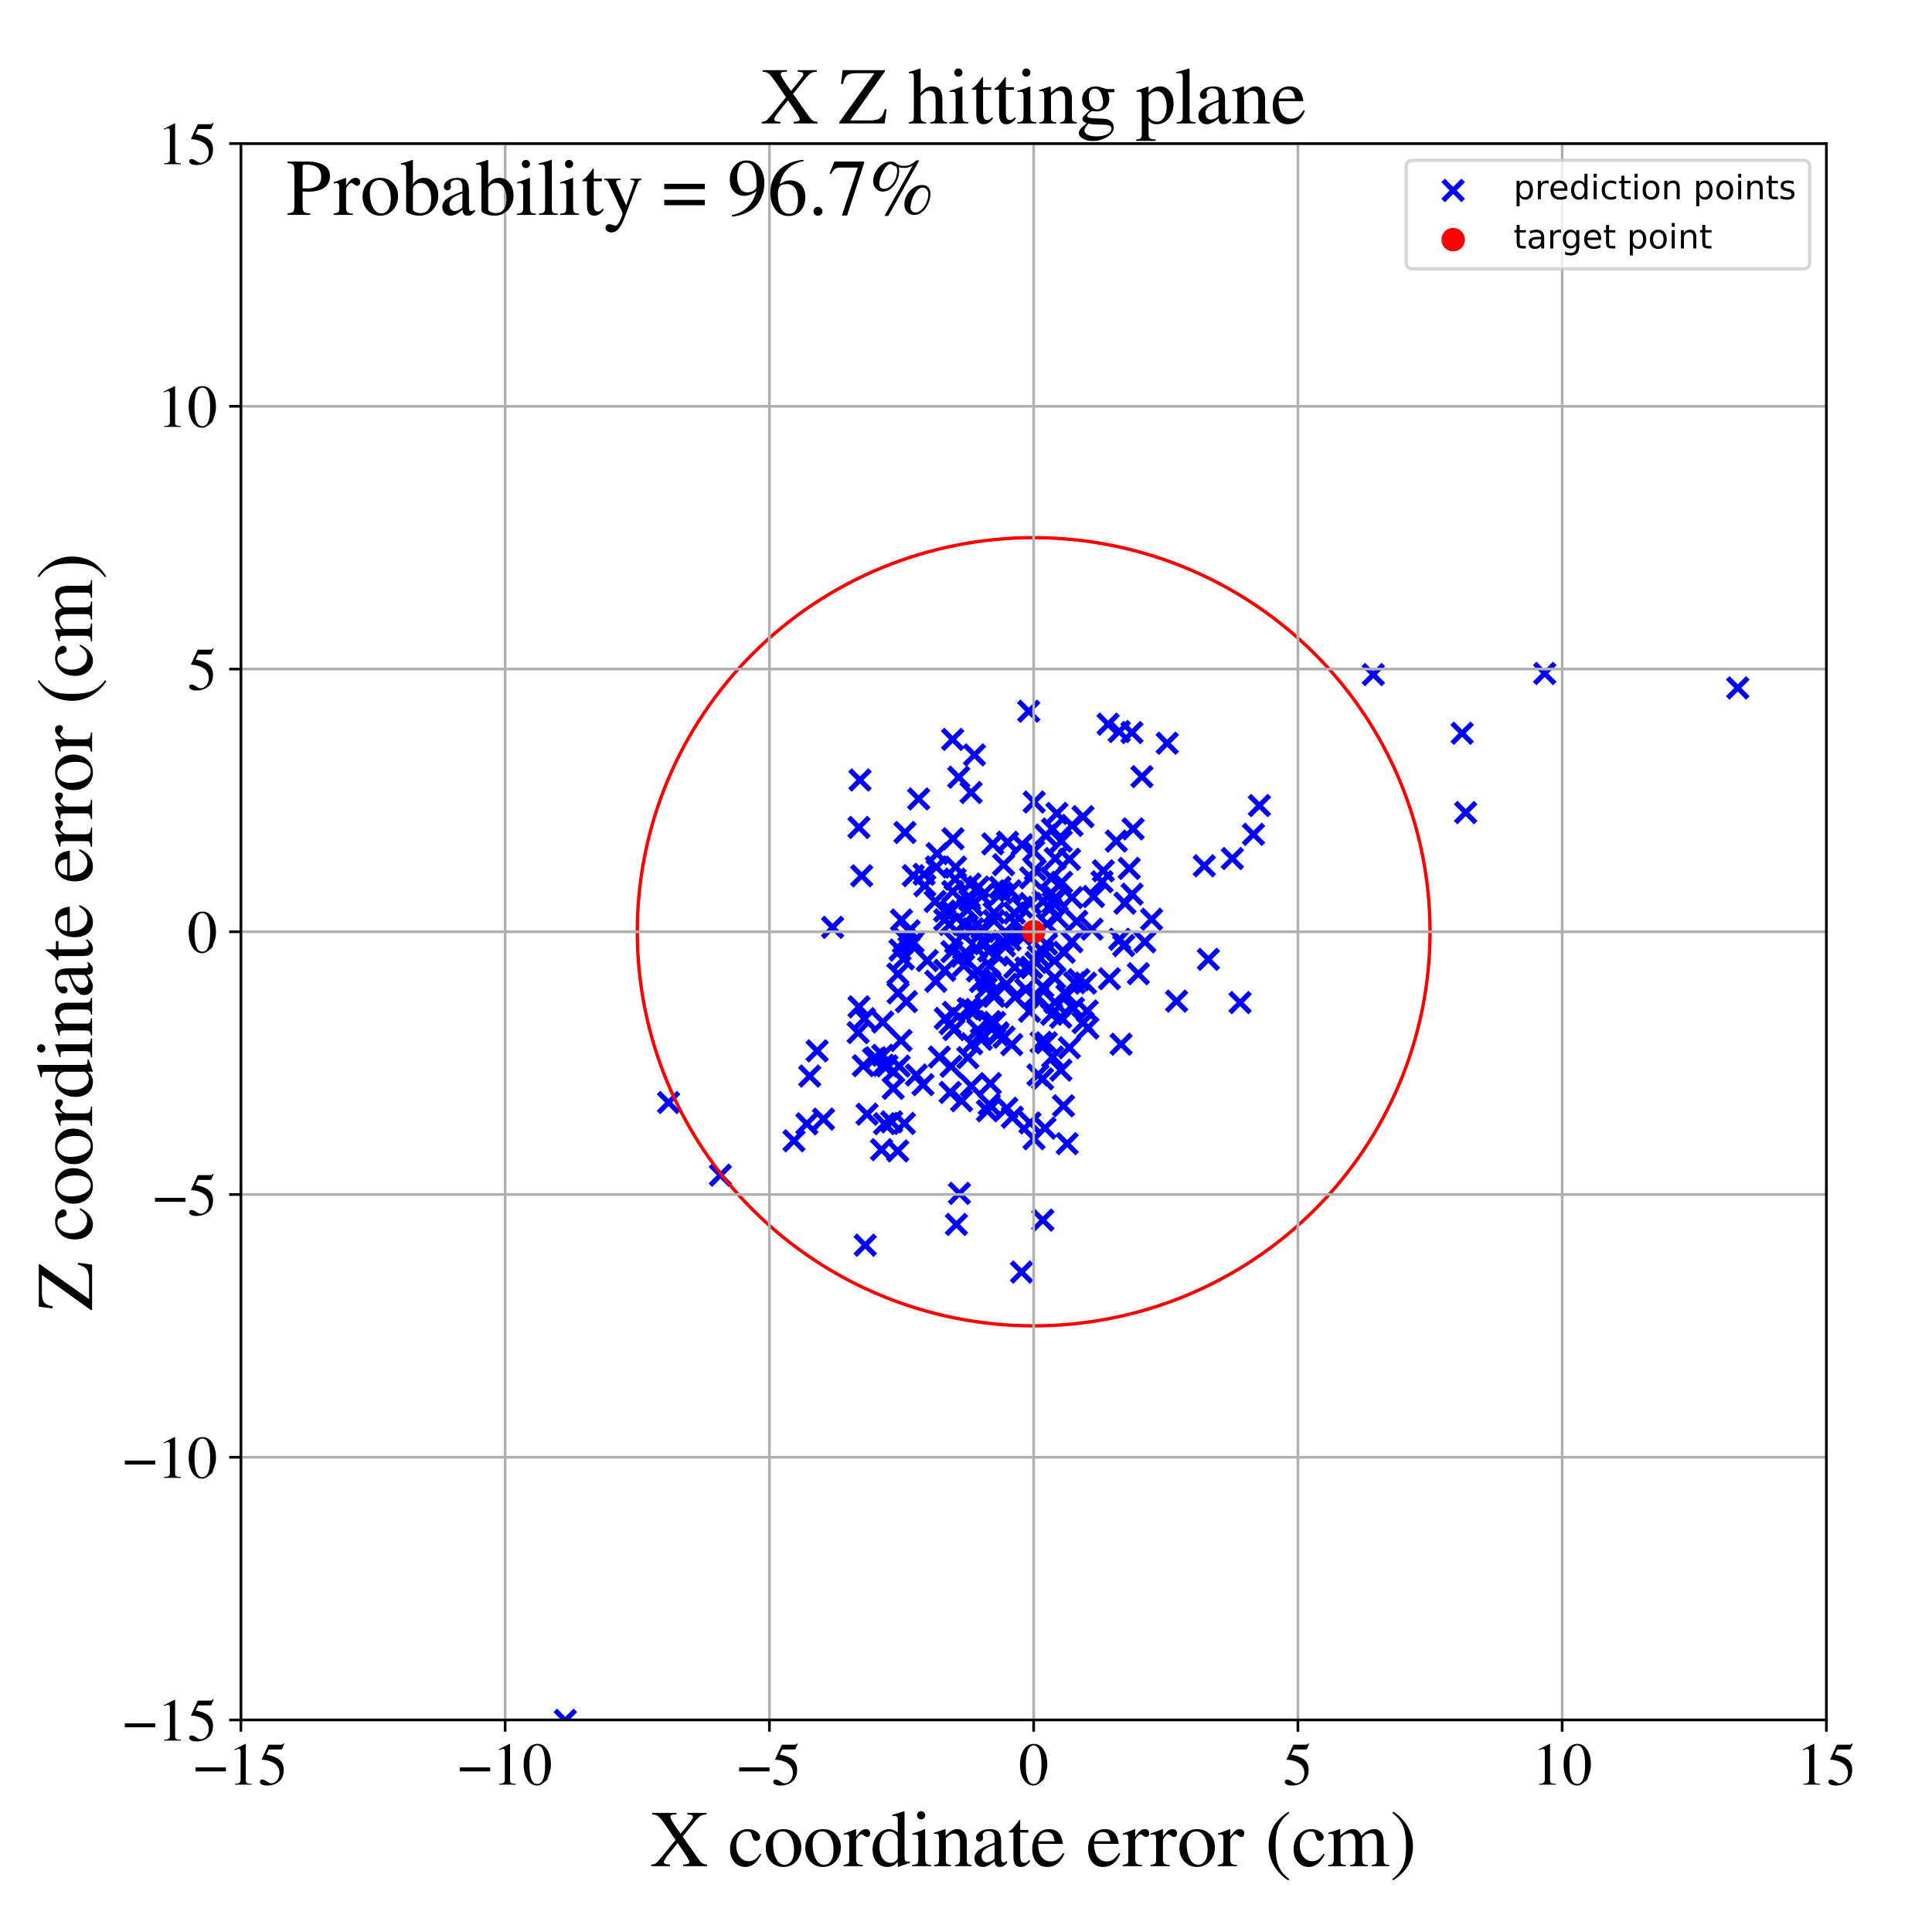 <?xml version="1.0" encoding="utf-8" standalone="no"?>
<!DOCTYPE svg PUBLIC "-//W3C//DTD SVG 1.1//EN"
  "http://www.w3.org/Graphics/SVG/1.1/DTD/svg11.dtd">
<!-- Created with matplotlib (https://matplotlib.org/) -->
<svg height="576pt" version="1.1" viewBox="0 0 576 576" width="576pt" xmlns="http://www.w3.org/2000/svg" xmlns:xlink="http://www.w3.org/1999/xlink">
 <defs>
  <style type="text/css">
*{stroke-linecap:butt;stroke-linejoin:round;}
  </style>
 </defs>
 <g id="figure_1">
  <g id="patch_1">
   <path d="M 0 576 
L 576 576 
L 576 0 
L 0 0 
z
" style="fill:#ffffff;"/>
  </g>
  <g id="axes_1">
   <g id="patch_2">
    <path d="M 71.822 512.784 
L 544.52 512.784 
L 544.52 42.802 
L 71.822 42.802 
z
" style="fill:#ffffff;"/>
   </g>
   <g id="PathCollection_1">
    <defs>
     <path d="M -3 3 
L 3 -3 
M -3 -3 
L 3 3 
" id="m4011c9bad8" style="stroke:#0000ff;stroke-width:1.5;"/>
    </defs>
    <g clip-path="url(#pff8d60324a)">
     <use style="fill:#0000ff;stroke:#0000ff;stroke-width:1.5;" x="309.385" xlink:href="#m4011c9bad8" y="297.148"/>
     <use style="fill:#0000ff;stroke:#0000ff;stroke-width:1.5;" x="257.386" xlink:href="#m4011c9bad8" y="317.723"/>
     <use style="fill:#0000ff;stroke:#0000ff;stroke-width:1.5;" x="286.684" xlink:href="#m4011c9bad8" y="328.182"/>
     <use style="fill:#0000ff;stroke:#0000ff;stroke-width:1.5;" x="256.907" xlink:href="#m4011c9bad8" y="261.109"/>
     <use style="fill:#0000ff;stroke:#0000ff;stroke-width:1.5;" x="436.968" xlink:href="#m4011c9bad8" y="242.258"/>
     <use style="fill:#0000ff;stroke:#0000ff;stroke-width:1.5;" x="293.607" xlink:href="#m4011c9bad8" y="281.339"/>
     <use style="fill:#0000ff;stroke:#0000ff;stroke-width:1.5;" x="316.233" xlink:href="#m4011c9bad8" y="303.264"/>
     <use style="fill:#0000ff;stroke:#0000ff;stroke-width:1.5;" x="283.551" xlink:href="#m4011c9bad8" y="317.895"/>
     <use style="fill:#0000ff;stroke:#0000ff;stroke-width:1.5;" x="269.632" xlink:href="#m4011c9bad8" y="334.931"/>
     <use style="fill:#0000ff;stroke:#0000ff;stroke-width:1.5;" x="309.518" xlink:href="#m4011c9bad8" y="285.041"/>
     <use style="fill:#0000ff;stroke:#0000ff;stroke-width:1.5;" x="301.234" xlink:href="#m4011c9bad8" y="265.576"/>
     <use style="fill:#0000ff;stroke:#0000ff;stroke-width:1.5;" x="243.613" xlink:href="#m4011c9bad8" y="313.308"/>
     <use style="fill:#0000ff;stroke:#0000ff;stroke-width:1.5;" x="281.643" xlink:href="#m4011c9bad8" y="289.3"/>
     <use style="fill:#0000ff;stroke:#0000ff;stroke-width:1.5;" x="335.389" xlink:href="#m4011c9bad8" y="269.268"/>
     <use style="fill:#0000ff;stroke:#0000ff;stroke-width:1.5;" x="268.754" xlink:href="#m4011c9bad8" y="274.29"/>
     <use style="fill:#0000ff;stroke:#0000ff;stroke-width:1.5;" x="313.837" xlink:href="#m4011c9bad8" y="315.126"/>
     <use style="fill:#0000ff;stroke:#0000ff;stroke-width:1.5;" x="258.5" xlink:href="#m4011c9bad8" y="332.182"/>
     <use style="fill:#0000ff;stroke:#0000ff;stroke-width:1.5;" x="295.179" xlink:href="#m4011c9bad8" y="304.574"/>
     <use style="fill:#0000ff;stroke:#0000ff;stroke-width:1.5;" x="272.235" xlink:href="#m4011c9bad8" y="280.812"/>
     <use style="fill:#0000ff;stroke:#0000ff;stroke-width:1.5;" x="308.32" xlink:href="#m4011c9bad8" y="239.111"/>
     <use style="fill:#0000ff;stroke:#0000ff;stroke-width:1.5;" x="333.674" xlink:href="#m4011c9bad8" y="218.096"/>
     <use style="fill:#0000ff;stroke:#0000ff;stroke-width:1.5;" x="255.837" xlink:href="#m4011c9bad8" y="307.865"/>
     <use style="fill:#0000ff;stroke:#0000ff;stroke-width:1.5;" x="311.944" xlink:href="#m4011c9bad8" y="310.892"/>
     <use style="fill:#0000ff;stroke:#0000ff;stroke-width:1.5;" x="269.804" xlink:href="#m4011c9bad8" y="248.202"/>
     <use style="fill:#0000ff;stroke:#0000ff;stroke-width:1.5;" x="288.955" xlink:href="#m4011c9bad8" y="267.45"/>
     <use style="fill:#0000ff;stroke:#0000ff;stroke-width:1.5;" x="308.282" xlink:href="#m4011c9bad8" y="339.501"/>
     <use style="fill:#0000ff;stroke:#0000ff;stroke-width:1.5;" x="307.587" xlink:href="#m4011c9bad8" y="288.475"/>
     <use style="fill:#0000ff;stroke:#0000ff;stroke-width:1.5;" x="367.403" xlink:href="#m4011c9bad8" y="255.954"/>
     <use style="fill:#0000ff;stroke:#0000ff;stroke-width:1.5;" x="271.699" xlink:href="#m4011c9bad8" y="281.518"/>
     <use style="fill:#0000ff;stroke:#0000ff;stroke-width:1.5;" x="283.268" xlink:href="#m4011c9bad8" y="305.211"/>
     <use style="fill:#0000ff;stroke:#0000ff;stroke-width:1.5;" x="270.234" xlink:href="#m4011c9bad8" y="298.623"/>
     <use style="fill:#0000ff;stroke:#0000ff;stroke-width:1.5;" x="350.786" xlink:href="#m4011c9bad8" y="298.475"/>
     <use style="fill:#0000ff;stroke:#0000ff;stroke-width:1.5;" x="291.722" xlink:href="#m4011c9bad8" y="264.429"/>
     <use style="fill:#0000ff;stroke:#0000ff;stroke-width:1.5;" x="319.582" xlink:href="#m4011c9bad8" y="267.595"/>
     <use style="fill:#0000ff;stroke:#0000ff;stroke-width:1.5;" x="292.32" xlink:href="#m4011c9bad8" y="292.618"/>
     <use style="fill:#0000ff;stroke:#0000ff;stroke-width:1.5;" x="168.534" xlink:href="#m4011c9bad8" y="512.913"/>
     <use style="fill:#0000ff;stroke:#0000ff;stroke-width:1.5;" x="285.833" xlink:href="#m4011c9bad8" y="231.712"/>
     <use style="fill:#0000ff;stroke:#0000ff;stroke-width:1.5;" x="289.568" xlink:href="#m4011c9bad8" y="323.782"/>
     <use style="fill:#0000ff;stroke:#0000ff;stroke-width:1.5;" x="272.279" xlink:href="#m4011c9bad8" y="261.052"/>
     <use style="fill:#0000ff;stroke:#0000ff;stroke-width:1.5;" x="284.897" xlink:href="#m4011c9bad8" y="280.944"/>
     <use style="fill:#0000ff;stroke:#0000ff;stroke-width:1.5;" x="298.141" xlink:href="#m4011c9bad8" y="264.553"/>
     <use style="fill:#0000ff;stroke:#0000ff;stroke-width:1.5;" x="294.801" xlink:href="#m4011c9bad8" y="292.381"/>
     <use style="fill:#0000ff;stroke:#0000ff;stroke-width:1.5;" x="314.368" xlink:href="#m4011c9bad8" y="286.434"/>
     <use style="fill:#0000ff;stroke:#0000ff;stroke-width:1.5;" x="288.536" xlink:href="#m4011c9bad8" y="315.323"/>
     <use style="fill:#0000ff;stroke:#0000ff;stroke-width:1.5;" x="290.973" xlink:href="#m4011c9bad8" y="300.95"/>
     <use style="fill:#0000ff;stroke:#0000ff;stroke-width:1.5;" x="310.385" xlink:href="#m4011c9bad8" y="310.757"/>
     <use style="fill:#0000ff;stroke:#0000ff;stroke-width:1.5;" x="289.8" xlink:href="#m4011c9bad8" y="269.909"/>
     <use style="fill:#0000ff;stroke:#0000ff;stroke-width:1.5;" x="261.064" xlink:href="#m4011c9bad8" y="315.362"/>
     <use style="fill:#0000ff;stroke:#0000ff;stroke-width:1.5;" x="311.553" xlink:href="#m4011c9bad8" y="336.336"/>
     <use style="fill:#0000ff;stroke:#0000ff;stroke-width:1.5;" x="288.439" xlink:href="#m4011c9bad8" y="271.176"/>
     <use style="fill:#0000ff;stroke:#0000ff;stroke-width:1.5;" x="316.399" xlink:href="#m4011c9bad8" y="250.77"/>
     <use style="fill:#0000ff;stroke:#0000ff;stroke-width:1.5;" x="314.714" xlink:href="#m4011c9bad8" y="267.578"/>
     <use style="fill:#0000ff;stroke:#0000ff;stroke-width:1.5;" x="326.017" xlink:href="#m4011c9bad8" y="267.273"/>
     <use style="fill:#0000ff;stroke:#0000ff;stroke-width:1.5;" x="313.459" xlink:href="#m4011c9bad8" y="261.795"/>
     <use style="fill:#0000ff;stroke:#0000ff;stroke-width:1.5;" x="292.785" xlink:href="#m4011c9bad8" y="276.826"/>
     <use style="fill:#0000ff;stroke:#0000ff;stroke-width:1.5;" x="311.286" xlink:href="#m4011c9bad8" y="284.091"/>
     <use style="fill:#0000ff;stroke:#0000ff;stroke-width:1.5;" x="296.359" xlink:href="#m4011c9bad8" y="272.151"/>
     <use style="fill:#0000ff;stroke:#0000ff;stroke-width:1.5;" x="245.516" xlink:href="#m4011c9bad8" y="333.648"/>
     <use style="fill:#0000ff;stroke:#0000ff;stroke-width:1.5;" x="289.209" xlink:href="#m4011c9bad8" y="263.567"/>
     <use style="fill:#0000ff;stroke:#0000ff;stroke-width:1.5;" x="288.685" xlink:href="#m4011c9bad8" y="300.696"/>
     <use style="fill:#0000ff;stroke:#0000ff;stroke-width:1.5;" x="435.917" xlink:href="#m4011c9bad8" y="218.608"/>
     <use style="fill:#0000ff;stroke:#0000ff;stroke-width:1.5;" x="290.523" xlink:href="#m4011c9bad8" y="225.071"/>
     <use style="fill:#0000ff;stroke:#0000ff;stroke-width:1.5;" x="320.026" xlink:href="#m4011c9bad8" y="300.597"/>
     <use style="fill:#0000ff;stroke:#0000ff;stroke-width:1.5;" x="293.089" xlink:href="#m4011c9bad8" y="277.681"/>
     <use style="fill:#0000ff;stroke:#0000ff;stroke-width:1.5;" x="307.065" xlink:href="#m4011c9bad8" y="334.77"/>
     <use style="fill:#0000ff;stroke:#0000ff;stroke-width:1.5;" x="294.382" xlink:href="#m4011c9bad8" y="331.175"/>
     <use style="fill:#0000ff;stroke:#0000ff;stroke-width:1.5;" x="278.794" xlink:href="#m4011c9bad8" y="268.754"/>
     <use style="fill:#0000ff;stroke:#0000ff;stroke-width:1.5;" x="268.631" xlink:href="#m4011c9bad8" y="310.2"/>
     <use style="fill:#0000ff;stroke:#0000ff;stroke-width:1.5;" x="292.647" xlink:href="#m4011c9bad8" y="267.117"/>
     <use style="fill:#0000ff;stroke:#0000ff;stroke-width:1.5;" x="283.813" xlink:href="#m4011c9bad8" y="283.727"/>
     <use style="fill:#0000ff;stroke:#0000ff;stroke-width:1.5;" x="309.447" xlink:href="#m4011c9bad8" y="320.483"/>
     <use style="fill:#0000ff;stroke:#0000ff;stroke-width:1.5;" x="257.706" xlink:href="#m4011c9bad8" y="303.705"/>
     <use style="fill:#0000ff;stroke:#0000ff;stroke-width:1.5;" x="322.888" xlink:href="#m4011c9bad8" y="243.472"/>
     <use style="fill:#0000ff;stroke:#0000ff;stroke-width:1.5;" x="337.469" xlink:href="#m4011c9bad8" y="218.389"/>
     <use style="fill:#0000ff;stroke:#0000ff;stroke-width:1.5;" x="283.271" xlink:href="#m4011c9bad8" y="325.692"/>
     <use style="fill:#0000ff;stroke:#0000ff;stroke-width:1.5;" x="321.018" xlink:href="#m4011c9bad8" y="274.689"/>
     <use style="fill:#0000ff;stroke:#0000ff;stroke-width:1.5;" x="375.467" xlink:href="#m4011c9bad8" y="240.166"/>
     <use style="fill:#0000ff;stroke:#0000ff;stroke-width:1.5;" x="286.729" xlink:href="#m4011c9bad8" y="285.098"/>
     <use style="fill:#0000ff;stroke:#0000ff;stroke-width:1.5;" x="301.639" xlink:href="#m4011c9bad8" y="311.438"/>
     <use style="fill:#0000ff;stroke:#0000ff;stroke-width:1.5;" x="360.248" xlink:href="#m4011c9bad8" y="286.01"/>
     <use style="fill:#0000ff;stroke:#0000ff;stroke-width:1.5;" x="295.976" xlink:href="#m4011c9bad8" y="251.59"/>
     <use style="fill:#0000ff;stroke:#0000ff;stroke-width:1.5;" x="318.803" xlink:href="#m4011c9bad8" y="312.371"/>
     <use style="fill:#0000ff;stroke:#0000ff;stroke-width:1.5;" x="289.131" xlink:href="#m4011c9bad8" y="268.331"/>
     <use style="fill:#0000ff;stroke:#0000ff;stroke-width:1.5;" x="332.805" xlink:href="#m4011c9bad8" y="250.761"/>
     <use style="fill:#0000ff;stroke:#0000ff;stroke-width:1.5;" x="302.517" xlink:href="#m4011c9bad8" y="288.386"/>
     <use style="fill:#0000ff;stroke:#0000ff;stroke-width:1.5;" x="339.382" xlink:href="#m4011c9bad8" y="290.294"/>
     <use style="fill:#0000ff;stroke:#0000ff;stroke-width:1.5;" x="256.39" xlink:href="#m4011c9bad8" y="232.544"/>
     <use style="fill:#0000ff;stroke:#0000ff;stroke-width:1.5;" x="284.878" xlink:href="#m4011c9bad8" y="258.51"/>
     <use style="fill:#0000ff;stroke:#0000ff;stroke-width:1.5;" x="283.603" xlink:href="#m4011c9bad8" y="271.517"/>
     <use style="fill:#0000ff;stroke:#0000ff;stroke-width:1.5;" x="299.489" xlink:href="#m4011c9bad8" y="281.967"/>
     <use style="fill:#0000ff;stroke:#0000ff;stroke-width:1.5;" x="263.186" xlink:href="#m4011c9bad8" y="304.72"/>
     <use style="fill:#0000ff;stroke:#0000ff;stroke-width:1.5;" x="313.793" xlink:href="#m4011c9bad8" y="247.177"/>
     <use style="fill:#0000ff;stroke:#0000ff;stroke-width:1.5;" x="287.308" xlink:href="#m4011c9bad8" y="287.838"/>
     <use style="fill:#0000ff;stroke:#0000ff;stroke-width:1.5;" x="347.989" xlink:href="#m4011c9bad8" y="221.587"/>
     <use style="fill:#0000ff;stroke:#0000ff;stroke-width:1.5;" x="295.19" xlink:href="#m4011c9bad8" y="287.976"/>
     <use style="fill:#0000ff;stroke:#0000ff;stroke-width:1.5;" x="359.037" xlink:href="#m4011c9bad8" y="258.134"/>
     <use style="fill:#0000ff;stroke:#0000ff;stroke-width:1.5;" x="299.133" xlink:href="#m4011c9bad8" y="280.571"/>
     <use style="fill:#0000ff;stroke:#0000ff;stroke-width:1.5;" x="236.712" xlink:href="#m4011c9bad8" y="340.104"/>
     <use style="fill:#0000ff;stroke:#0000ff;stroke-width:1.5;" x="298.58" xlink:href="#m4011c9bad8" y="266.201"/>
     <use style="fill:#0000ff;stroke:#0000ff;stroke-width:1.5;" x="313.177" xlink:href="#m4011c9bad8" y="270.758"/>
     <use style="fill:#0000ff;stroke:#0000ff;stroke-width:1.5;" x="266.289" xlink:href="#m4011c9bad8" y="324.478"/>
     <use style="fill:#0000ff;stroke:#0000ff;stroke-width:1.5;" x="304.558" xlink:href="#m4011c9bad8" y="379.247"/>
     <use style="fill:#0000ff;stroke:#0000ff;stroke-width:1.5;" x="335.02" xlink:href="#m4011c9bad8" y="281.911"/>
     <use style="fill:#0000ff;stroke:#0000ff;stroke-width:1.5;" x="301.173" xlink:href="#m4011c9bad8" y="280.221"/>
     <use style="fill:#0000ff;stroke:#0000ff;stroke-width:1.5;" x="279.392" xlink:href="#m4011c9bad8" y="254.504"/>
     <use style="fill:#0000ff;stroke:#0000ff;stroke-width:1.5;" x="337.502" xlink:href="#m4011c9bad8" y="266.582"/>
     <use style="fill:#0000ff;stroke:#0000ff;stroke-width:1.5;" x="289.511" xlink:href="#m4011c9bad8" y="236.279"/>
     <use style="fill:#0000ff;stroke:#0000ff;stroke-width:1.5;" x="292.567" xlink:href="#m4011c9bad8" y="309.882"/>
     <use style="fill:#0000ff;stroke:#0000ff;stroke-width:1.5;" x="297.169" xlink:href="#m4011c9bad8" y="284.763"/>
     <use style="fill:#0000ff;stroke:#0000ff;stroke-width:1.5;" x="315.183" xlink:href="#m4011c9bad8" y="273.42"/>
     <use style="fill:#0000ff;stroke:#0000ff;stroke-width:1.5;" x="257.95" xlink:href="#m4011c9bad8" y="371.232"/>
     <use style="fill:#0000ff;stroke:#0000ff;stroke-width:1.5;" x="278.995" xlink:href="#m4011c9bad8" y="292.57"/>
     <use style="fill:#0000ff;stroke:#0000ff;stroke-width:1.5;" x="286.043" xlink:href="#m4011c9bad8" y="355.792"/>
     <use style="fill:#0000ff;stroke:#0000ff;stroke-width:1.5;" x="318.847" xlink:href="#m4011c9bad8" y="256.178"/>
     <use style="fill:#0000ff;stroke:#0000ff;stroke-width:1.5;" x="268.077" xlink:href="#m4011c9bad8" y="317.829"/>
     <use style="fill:#0000ff;stroke:#0000ff;stroke-width:1.5;" x="316.516" xlink:href="#m4011c9bad8" y="263.044"/>
     <use style="fill:#0000ff;stroke:#0000ff;stroke-width:1.5;" x="264.455" xlink:href="#m4011c9bad8" y="317.766"/>
     <use style="fill:#0000ff;stroke:#0000ff;stroke-width:1.5;" x="299.339" xlink:href="#m4011c9bad8" y="309.209"/>
     <use style="fill:#0000ff;stroke:#0000ff;stroke-width:1.5;" x="311.757" xlink:href="#m4011c9bad8" y="248.984"/>
     <use style="fill:#0000ff;stroke:#0000ff;stroke-width:1.5;" x="248.226" xlink:href="#m4011c9bad8" y="276.475"/>
     <use style="fill:#0000ff;stroke:#0000ff;stroke-width:1.5;" x="313.962" xlink:href="#m4011c9bad8" y="269.122"/>
     <use style="fill:#0000ff;stroke:#0000ff;stroke-width:1.5;" x="294.005" xlink:href="#m4011c9bad8" y="294.638"/>
     <use style="fill:#0000ff;stroke:#0000ff;stroke-width:1.5;" x="333.808" xlink:href="#m4011c9bad8" y="280.035"/>
     <use style="fill:#0000ff;stroke:#0000ff;stroke-width:1.5;" x="290.089" xlink:href="#m4011c9bad8" y="276.904"/>
     <use style="fill:#0000ff;stroke:#0000ff;stroke-width:1.5;" x="306.126" xlink:href="#m4011c9bad8" y="278.455"/>
     <use style="fill:#0000ff;stroke:#0000ff;stroke-width:1.5;" x="280.065" xlink:href="#m4011c9bad8" y="315.139"/>
     <use style="fill:#0000ff;stroke:#0000ff;stroke-width:1.5;" x="260.43" xlink:href="#m4011c9bad8" y="315.722"/>
     <use style="fill:#0000ff;stroke:#0000ff;stroke-width:1.5;" x="306.94" xlink:href="#m4011c9bad8" y="301.518"/>
     <use style="fill:#0000ff;stroke:#0000ff;stroke-width:1.5;" x="304.73" xlink:href="#m4011c9bad8" y="251.822"/>
     <use style="fill:#0000ff;stroke:#0000ff;stroke-width:1.5;" x="263.705" xlink:href="#m4011c9bad8" y="335.014"/>
     <use style="fill:#0000ff;stroke:#0000ff;stroke-width:1.5;" x="302.502" xlink:href="#m4011c9bad8" y="275.036"/>
     <use style="fill:#0000ff;stroke:#0000ff;stroke-width:1.5;" x="300.394" xlink:href="#m4011c9bad8" y="251.099"/>
     <use style="fill:#0000ff;stroke:#0000ff;stroke-width:1.5;" x="306.698" xlink:href="#m4011c9bad8" y="212.049"/>
     <use style="fill:#0000ff;stroke:#0000ff;stroke-width:1.5;" x="214.766" xlink:href="#m4011c9bad8" y="350.369"/>
     <use style="fill:#0000ff;stroke:#0000ff;stroke-width:1.5;" x="409.438" xlink:href="#m4011c9bad8" y="201.121"/>
     <use style="fill:#0000ff;stroke:#0000ff;stroke-width:1.5;" x="294.942" xlink:href="#m4011c9bad8" y="329.278"/>
     <use style="fill:#0000ff;stroke:#0000ff;stroke-width:1.5;" x="294.442" xlink:href="#m4011c9bad8" y="292.358"/>
     <use style="fill:#0000ff;stroke:#0000ff;stroke-width:1.5;" x="317.278" xlink:href="#m4011c9bad8" y="283.908"/>
     <use style="fill:#0000ff;stroke:#0000ff;stroke-width:1.5;" x="319.578" xlink:href="#m4011c9bad8" y="280.757"/>
     <use style="fill:#0000ff;stroke:#0000ff;stroke-width:1.5;" x="283.134" xlink:href="#m4011c9bad8" y="275.604"/>
     <use style="fill:#0000ff;stroke:#0000ff;stroke-width:1.5;" x="341.327" xlink:href="#m4011c9bad8" y="280.792"/>
     <use style="fill:#0000ff;stroke:#0000ff;stroke-width:1.5;" x="287.17" xlink:href="#m4011c9bad8" y="275.559"/>
     <use style="fill:#0000ff;stroke:#0000ff;stroke-width:1.5;" x="287.852" xlink:href="#m4011c9bad8" y="275.831"/>
     <use style="fill:#0000ff;stroke:#0000ff;stroke-width:1.5;" x="295.264" xlink:href="#m4011c9bad8" y="323.052"/>
     <use style="fill:#0000ff;stroke:#0000ff;stroke-width:1.5;" x="314.608" xlink:href="#m4011c9bad8" y="255.955"/>
     <use style="fill:#0000ff;stroke:#0000ff;stroke-width:1.5;" x="312.002" xlink:href="#m4011c9bad8" y="281.456"/>
     <use style="fill:#0000ff;stroke:#0000ff;stroke-width:1.5;" x="291.536" xlink:href="#m4011c9bad8" y="307.041"/>
     <use style="fill:#0000ff;stroke:#0000ff;stroke-width:1.5;" x="310.905" xlink:href="#m4011c9bad8" y="363.769"/>
     <use style="fill:#0000ff;stroke:#0000ff;stroke-width:1.5;" x="460.54" xlink:href="#m4011c9bad8" y="200.789"/>
     <use style="fill:#0000ff;stroke:#0000ff;stroke-width:1.5;" x="273.888" xlink:href="#m4011c9bad8" y="238.184"/>
     <use style="fill:#0000ff;stroke:#0000ff;stroke-width:1.5;" x="297.539" xlink:href="#m4011c9bad8" y="307.921"/>
     <use style="fill:#0000ff;stroke:#0000ff;stroke-width:1.5;" x="312.79" xlink:href="#m4011c9bad8" y="266.966"/>
     <use style="fill:#0000ff;stroke:#0000ff;stroke-width:1.5;" x="307.274" xlink:href="#m4011c9bad8" y="261.711"/>
     <use style="fill:#0000ff;stroke:#0000ff;stroke-width:1.5;" x="266.431" xlink:href="#m4011c9bad8" y="319.47"/>
     <use style="fill:#0000ff;stroke:#0000ff;stroke-width:1.5;" x="273.194" xlink:href="#m4011c9bad8" y="320.501"/>
     <use style="fill:#0000ff;stroke:#0000ff;stroke-width:1.5;" x="296.393" xlink:href="#m4011c9bad8" y="297.005"/>
     <use style="fill:#0000ff;stroke:#0000ff;stroke-width:1.5;" x="281.66" xlink:href="#m4011c9bad8" y="274.219"/>
     <use style="fill:#0000ff;stroke:#0000ff;stroke-width:1.5;" x="330.358" xlink:href="#m4011c9bad8" y="215.916"/>
     <use style="fill:#0000ff;stroke:#0000ff;stroke-width:1.5;" x="307.18" xlink:href="#m4011c9bad8" y="269.379"/>
     <use style="fill:#0000ff;stroke:#0000ff;stroke-width:1.5;" x="296.193" xlink:href="#m4011c9bad8" y="296.916"/>
     <use style="fill:#0000ff;stroke:#0000ff;stroke-width:1.5;" x="281.601" xlink:href="#m4011c9bad8" y="271.617"/>
     <use style="fill:#0000ff;stroke:#0000ff;stroke-width:1.5;" x="308.576" xlink:href="#m4011c9bad8" y="297.046"/>
     <use style="fill:#0000ff;stroke:#0000ff;stroke-width:1.5;" x="289.609" xlink:href="#m4011c9bad8" y="301.097"/>
     <use style="fill:#0000ff;stroke:#0000ff;stroke-width:1.5;" x="343.33" xlink:href="#m4011c9bad8" y="274.075"/>
     <use style="fill:#0000ff;stroke:#0000ff;stroke-width:1.5;" x="299.204" xlink:href="#m4011c9bad8" y="257.794"/>
     <use style="fill:#0000ff;stroke:#0000ff;stroke-width:1.5;" x="315.101" xlink:href="#m4011c9bad8" y="242.514"/>
     <use style="fill:#0000ff;stroke:#0000ff;stroke-width:1.5;" x="294.767" xlink:href="#m4011c9bad8" y="283.531"/>
     <use style="fill:#0000ff;stroke:#0000ff;stroke-width:1.5;" x="284.243" xlink:href="#m4011c9bad8" y="301.822"/>
     <use style="fill:#0000ff;stroke:#0000ff;stroke-width:1.5;" x="276.446" xlink:href="#m4011c9bad8" y="286.385"/>
     <use style="fill:#0000ff;stroke:#0000ff;stroke-width:1.5;" x="275.736" xlink:href="#m4011c9bad8" y="264.071"/>
     <use style="fill:#0000ff;stroke:#0000ff;stroke-width:1.5;" x="318.087" xlink:href="#m4011c9bad8" y="296.734"/>
     <use style="fill:#0000ff;stroke:#0000ff;stroke-width:1.5;" x="310.834" xlink:href="#m4011c9bad8" y="321.657"/>
     <use style="fill:#0000ff;stroke:#0000ff;stroke-width:1.5;" x="294.471" xlink:href="#m4011c9bad8" y="292.292"/>
     <use style="fill:#0000ff;stroke:#0000ff;stroke-width:1.5;" x="291.138" xlink:href="#m4011c9bad8" y="282.661"/>
     <use style="fill:#0000ff;stroke:#0000ff;stroke-width:1.5;" x="281.824" xlink:href="#m4011c9bad8" y="303.625"/>
     <use style="fill:#0000ff;stroke:#0000ff;stroke-width:1.5;" x="308.873" xlink:href="#m4011c9bad8" y="286.934"/>
     <use style="fill:#0000ff;stroke:#0000ff;stroke-width:1.5;" x="316.301" xlink:href="#m4011c9bad8" y="319.056"/>
     <use style="fill:#0000ff;stroke:#0000ff;stroke-width:1.5;" x="319.61" xlink:href="#m4011c9bad8" y="246.08"/>
     <use style="fill:#0000ff;stroke:#0000ff;stroke-width:1.5;" x="295.988" xlink:href="#m4011c9bad8" y="295.879"/>
     <use style="fill:#0000ff;stroke:#0000ff;stroke-width:1.5;" x="267.698" xlink:href="#m4011c9bad8" y="290.384"/>
     <use style="fill:#0000ff;stroke:#0000ff;stroke-width:1.5;" x="265.819" xlink:href="#m4011c9bad8" y="334.464"/>
     <use style="fill:#0000ff;stroke:#0000ff;stroke-width:1.5;" x="269.335" xlink:href="#m4011c9bad8" y="285.893"/>
     <use style="fill:#0000ff;stroke:#0000ff;stroke-width:1.5;" x="318.149" xlink:href="#m4011c9bad8" y="340.967"/>
     <use style="fill:#0000ff;stroke:#0000ff;stroke-width:1.5;" x="336.661" xlink:href="#m4011c9bad8" y="258.899"/>
     <use style="fill:#0000ff;stroke:#0000ff;stroke-width:1.5;" x="328.554" xlink:href="#m4011c9bad8" y="262.877"/>
     <use style="fill:#0000ff;stroke:#0000ff;stroke-width:1.5;" x="320.36" xlink:href="#m4011c9bad8" y="292.998"/>
     <use style="fill:#0000ff;stroke:#0000ff;stroke-width:1.5;" x="256.076" xlink:href="#m4011c9bad8" y="246.692"/>
     <use style="fill:#0000ff;stroke:#0000ff;stroke-width:1.5;" x="263.378" xlink:href="#m4011c9bad8" y="317.593"/>
     <use style="fill:#0000ff;stroke:#0000ff;stroke-width:1.5;" x="275.507" xlink:href="#m4011c9bad8" y="260.657"/>
     <use style="fill:#0000ff;stroke:#0000ff;stroke-width:1.5;" x="267.648" xlink:href="#m4011c9bad8" y="343.139"/>
     <use style="fill:#0000ff;stroke:#0000ff;stroke-width:1.5;" x="297.404" xlink:href="#m4011c9bad8" y="308.544"/>
     <use style="fill:#0000ff;stroke:#0000ff;stroke-width:1.5;" x="304.626" xlink:href="#m4011c9bad8" y="270.439"/>
     <use style="fill:#0000ff;stroke:#0000ff;stroke-width:1.5;" x="313.525" xlink:href="#m4011c9bad8" y="302.398"/>
     <use style="fill:#0000ff;stroke:#0000ff;stroke-width:1.5;" x="284.018" xlink:href="#m4011c9bad8" y="220.446"/>
     <use style="fill:#0000ff;stroke:#0000ff;stroke-width:1.5;" x="302.602" xlink:href="#m4011c9bad8" y="297.243"/>
     <use style="fill:#0000ff;stroke:#0000ff;stroke-width:1.5;" x="199.32" xlink:href="#m4011c9bad8" y="328.707"/>
     <use style="fill:#0000ff;stroke:#0000ff;stroke-width:1.5;" x="284.041" xlink:href="#m4011c9bad8" y="265.798"/>
     <use style="fill:#0000ff;stroke:#0000ff;stroke-width:1.5;" x="271.013" xlink:href="#m4011c9bad8" y="277.519"/>
     <use style="fill:#0000ff;stroke:#0000ff;stroke-width:1.5;" x="317.058" xlink:href="#m4011c9bad8" y="329.684"/>
     <use style="fill:#0000ff;stroke:#0000ff;stroke-width:1.5;" x="314.489" xlink:href="#m4011c9bad8" y="298.843"/>
     <use style="fill:#0000ff;stroke:#0000ff;stroke-width:1.5;" x="334.242" xlink:href="#m4011c9bad8" y="311.322"/>
     <use style="fill:#0000ff;stroke:#0000ff;stroke-width:1.5;" x="314.472" xlink:href="#m4011c9bad8" y="291.615"/>
     <use style="fill:#0000ff;stroke:#0000ff;stroke-width:1.5;" x="262.822" xlink:href="#m4011c9bad8" y="342.758"/>
     <use style="fill:#0000ff;stroke:#0000ff;stroke-width:1.5;" x="268.322" xlink:href="#m4011c9bad8" y="283.251"/>
     <use style="fill:#0000ff;stroke:#0000ff;stroke-width:1.5;" x="310.896" xlink:href="#m4011c9bad8" y="294.209"/>
     <use style="fill:#0000ff;stroke:#0000ff;stroke-width:1.5;" x="321.624" xlink:href="#m4011c9bad8" y="292.075"/>
     <use style="fill:#0000ff;stroke:#0000ff;stroke-width:1.5;" x="284.394" xlink:href="#m4011c9bad8" y="306.968"/>
     <use style="fill:#0000ff;stroke:#0000ff;stroke-width:1.5;" x="296.307" xlink:href="#m4011c9bad8" y="274.445"/>
     <use style="fill:#0000ff;stroke:#0000ff;stroke-width:1.5;" x="284.75" xlink:href="#m4011c9bad8" y="262.105"/>
     <use style="fill:#0000ff;stroke:#0000ff;stroke-width:1.5;" x="310.966" xlink:href="#m4011c9bad8" y="268.689"/>
     <use style="fill:#0000ff;stroke:#0000ff;stroke-width:1.5;" x="369.709" xlink:href="#m4011c9bad8" y="298.903"/>
     <use style="fill:#0000ff;stroke:#0000ff;stroke-width:1.5;" x="301.811" xlink:href="#m4011c9bad8" y="333.079"/>
     <use style="fill:#0000ff;stroke:#0000ff;stroke-width:1.5;" x="330.754" xlink:href="#m4011c9bad8" y="291.793"/>
     <use style="fill:#0000ff;stroke:#0000ff;stroke-width:1.5;" x="275.171" xlink:href="#m4011c9bad8" y="323.376"/>
     <use style="fill:#0000ff;stroke:#0000ff;stroke-width:1.5;" x="285.139" xlink:href="#m4011c9bad8" y="365.044"/>
     <use style="fill:#0000ff;stroke:#0000ff;stroke-width:1.5;" x="323.646" xlink:href="#m4011c9bad8" y="293.112"/>
     <use style="fill:#0000ff;stroke:#0000ff;stroke-width:1.5;" x="256.095" xlink:href="#m4011c9bad8" y="300.173"/>
     <use style="fill:#0000ff;stroke:#0000ff;stroke-width:1.5;" x="304.274" xlink:href="#m4011c9bad8" y="278.593"/>
     <use style="fill:#0000ff;stroke:#0000ff;stroke-width:1.5;" x="340.447" xlink:href="#m4011c9bad8" y="231.543"/>
     <use style="fill:#0000ff;stroke:#0000ff;stroke-width:1.5;" x="300.082" xlink:href="#m4011c9bad8" y="293.423"/>
     <use style="fill:#0000ff;stroke:#0000ff;stroke-width:1.5;" x="324.345" xlink:href="#m4011c9bad8" y="306.49"/>
     <use style="fill:#0000ff;stroke:#0000ff;stroke-width:1.5;" x="284.126" xlink:href="#m4011c9bad8" y="250.058"/>
     <use style="fill:#0000ff;stroke:#0000ff;stroke-width:1.5;" x="291.403" xlink:href="#m4011c9bad8" y="289.471"/>
     <use style="fill:#0000ff;stroke:#0000ff;stroke-width:1.5;" x="308.646" xlink:href="#m4011c9bad8" y="259.308"/>
     <use style="fill:#0000ff;stroke:#0000ff;stroke-width:1.5;" x="328.931" xlink:href="#m4011c9bad8" y="259.628"/>
     <use style="fill:#0000ff;stroke:#0000ff;stroke-width:1.5;" x="267.755" xlink:href="#m4011c9bad8" y="296.02"/>
     <use style="fill:#0000ff;stroke:#0000ff;stroke-width:1.5;" x="241.409" xlink:href="#m4011c9bad8" y="320.824"/>
     <use style="fill:#0000ff;stroke:#0000ff;stroke-width:1.5;" x="308.188" xlink:href="#m4011c9bad8" y="253.755"/>
     <use style="fill:#0000ff;stroke:#0000ff;stroke-width:1.5;" x="269.918" xlink:href="#m4011c9bad8" y="280.171"/>
     <use style="fill:#0000ff;stroke:#0000ff;stroke-width:1.5;" x="296.538" xlink:href="#m4011c9bad8" y="304.832"/>
     <use style="fill:#0000ff;stroke:#0000ff;stroke-width:1.5;" x="240.549" xlink:href="#m4011c9bad8" y="335.051"/>
     <use style="fill:#0000ff;stroke:#0000ff;stroke-width:1.5;" x="302.387" xlink:href="#m4011c9bad8" y="272.212"/>
     <use style="fill:#0000ff;stroke:#0000ff;stroke-width:1.5;" x="373.702" xlink:href="#m4011c9bad8" y="248.746"/>
     <use style="fill:#0000ff;stroke:#0000ff;stroke-width:1.5;" x="325.586" xlink:href="#m4011c9bad8" y="277.021"/>
     <use style="fill:#0000ff;stroke:#0000ff;stroke-width:1.5;" x="324.125" xlink:href="#m4011c9bad8" y="301.424"/>
     <use style="fill:#0000ff;stroke:#0000ff;stroke-width:1.5;" x="305.859" xlink:href="#m4011c9bad8" y="288.595"/>
     <use style="fill:#0000ff;stroke:#0000ff;stroke-width:1.5;" x="289.708" xlink:href="#m4011c9bad8" y="311.177"/>
     <use style="fill:#0000ff;stroke:#0000ff;stroke-width:1.5;" x="312.171" xlink:href="#m4011c9bad8" y="275.473"/>
     <use style="fill:#0000ff;stroke:#0000ff;stroke-width:1.5;" x="279.151" xlink:href="#m4011c9bad8" y="258.474"/>
     <use style="fill:#0000ff;stroke:#0000ff;stroke-width:1.5;" x="263.168" xlink:href="#m4011c9bad8" y="314.616"/>
     <use style="fill:#0000ff;stroke:#0000ff;stroke-width:1.5;" x="305.824" xlink:href="#m4011c9bad8" y="294.987"/>
     <use style="fill:#0000ff;stroke:#0000ff;stroke-width:1.5;" x="322.919" xlink:href="#m4011c9bad8" y="304.882"/>
     <use style="fill:#0000ff;stroke:#0000ff;stroke-width:1.5;" x="337.817" xlink:href="#m4011c9bad8" y="247.124"/>
     <use style="fill:#0000ff;stroke:#0000ff;stroke-width:1.5;" x="300.168" xlink:href="#m4011c9bad8" y="330.412"/>
     <use style="fill:#0000ff;stroke:#0000ff;stroke-width:1.5;" x="518.092" xlink:href="#m4011c9bad8" y="205.101"/>
    </g>
   </g>
   <g id="PathCollection_2">
    <defs>
     <path d="M 0 3 
C 0.796 3 1.559 2.684 2.121 2.121 
C 2.684 1.559 3 0.796 3 0 
C 3 -0.796 2.684 -1.559 2.121 -2.121 
C 1.559 -2.684 0.796 -3 0 -3 
C -0.796 -3 -1.559 -2.684 -2.121 -2.121 
C -2.684 -1.559 -3 -0.796 -3 0 
C -3 0.796 -2.684 1.559 -2.121 2.121 
C -1.559 2.684 -0.796 3 0 3 
z
" id="m159fdc96a7" style="stroke:#ff0000;"/>
    </defs>
    <g clip-path="url(#pff8d60324a)">
     <use style="fill:#ff0000;stroke:#ff0000;" x="308.171" xlink:href="#m159fdc96a7" y="277.793"/>
    </g>
   </g>
   <g id="patch_3">
    <path clip-path="url(#pff8d60324a)" d="M 308.171 395.288 
C 339.511 395.288 369.572 382.908 391.733 360.875 
C 413.894 338.841 426.346 308.953 426.346 277.793 
C 426.346 246.633 413.894 216.745 391.733 194.711 
C 369.572 172.677 339.511 160.297 308.171 160.297 
C 276.831 160.297 246.77 172.677 224.609 194.711 
C 202.448 216.745 189.997 246.633 189.997 277.793 
C 189.997 308.953 202.448 338.841 224.609 360.875 
C 246.77 382.908 276.831 395.288 308.171 395.288 
z
" style="fill:none;stroke:#ff0000;stroke-linejoin:miter;"/>
   </g>
   <g id="matplotlib.axis_1">
    <g id="xtick_1">
     <g id="line2d_1">
      <path clip-path="url(#pff8d60324a)" d="M 71.822 512.784 
L 71.822 42.802 
" style="fill:none;stroke:#b0b0b0;stroke-linecap:square;stroke-width:0.8;"/>
     </g>
     <g id="line2d_2">
      <defs>
       <path d="M 0 0 
L 0 3.5 
" id="m6fd4551bfe" style="stroke:#000000;stroke-width:0.8;"/>
      </defs>
      <g>
       <use style="stroke:#000000;stroke-width:0.8;" x="71.822" xlink:href="#m6fd4551bfe" y="512.784"/>
      </g>
     </g>
     <g id="text_1">
      <!-- −15 -->
      <defs>
       <path d="M 3 22 
L 3 28.594 
L 53.406 28.594 
L 53.406 22 
z
" id="FreeSerif-8722"/>
       <path d="M 18.297 59.297 
Q 16.5 59.297 11.094 57.094 
L 11.094 58.5 
L 29.094 67.594 
L 29.906 67.406 
L 29.906 7.406 
Q 29.906 3.797 31.703 2.688 
Q 33.5 1.594 39.406 1.5 
L 39.406 0 
L 11.797 0 
L 11.797 1.5 
Q 17.406 1.703 19.344 3.141 
Q 21.297 4.594 21.297 9.297 
L 21.297 54.594 
Q 21.297 59.297 18.297 59.297 
z
" id="FreeSerif-49"/>
       <path d="M 35.703 19.406 
Q 35.703 24.703 33.344 28.797 
Q 31 32.906 27.641 35.156 
Q 24.297 37.406 20.141 38.844 
Q 16 40.297 12.953 40.75 
Q 9.906 41.203 7.594 41.203 
Q 6.406 41.203 6.406 42 
Q 6.406 42.297 6.5 42.5 
L 17.406 66.203 
L 38.297 66.203 
Q 39.906 66.203 40.844 66.703 
Q 41.797 67.203 42.906 68.797 
L 43.797 68.094 
L 40 59.203 
Q 39.594 58.297 37.703 58.297 
L 18.094 58.297 
L 13.906 49.797 
Q 28.5 47.203 35.594 41.344 
Q 42.703 35.5 42.703 24.203 
Q 42.703 18.297 40.844 13.688 
Q 39 9.094 36.141 6.297 
Q 33.297 3.5 29.547 1.703 
Q 25.797 -0.094 22.344 -0.75 
Q 18.906 -1.406 15.406 -1.406 
Q 9.797 -1.406 6.5 0.25 
Q 3.203 1.906 3.203 4.797 
Q 3.203 8.5 7.5 8.5 
Q 10.297 8.5 14.75 5.391 
Q 19.203 2.297 21.797 2.297 
Q 27.703 2.297 31.703 7.25 
Q 35.703 12.203 35.703 19.406 
z
" id="FreeSerif-53"/>
      </defs>
      <g transform="translate(57.746 532.077)scale(0.18 -0.18)">
       <use xlink:href="#FreeSerif-8722"/>
       <use x="56.4" xlink:href="#FreeSerif-49"/>
       <use x="106.4" xlink:href="#FreeSerif-53"/>
      </g>
     </g>
    </g>
    <g id="xtick_2">
     <g id="line2d_3">
      <path clip-path="url(#pff8d60324a)" d="M 150.605 512.784 
L 150.605 42.802 
" style="fill:none;stroke:#b0b0b0;stroke-linecap:square;stroke-width:0.8;"/>
     </g>
     <g id="line2d_4">
      <g>
       <use style="stroke:#000000;stroke-width:0.8;" x="150.605" xlink:href="#m6fd4551bfe" y="512.784"/>
      </g>
     </g>
     <g id="text_2">
      <!-- −10 -->
      <defs>
       <path d="M 47.594 17.797 
Q 35.203 -1.406 25 -1.406 
Q 14.797 -1.406 8.594 8.391 
Q 2.406 18.203 2.406 33.594 
Q 2.406 48.094 8.594 57.844 
Q 14.797 67.594 25.406 67.594 
Q 35.203 67.594 41.391 58 
Q 47.594 48.406 47.594 33 
Q 47.594 17.797 35.203 -1.406 
z
M 25.094 65 
Q 12 65 12 32.703 
Q 12 1.203 25 1.203 
Q 38 1.203 38 32.797 
Q 38 48.5 34.703 56.75 
Q 31.406 65 25.094 65 
z
" id="FreeSerif-48"/>
      </defs>
      <g transform="translate(136.529 532.077)scale(0.18 -0.18)">
       <use xlink:href="#FreeSerif-8722"/>
       <use x="56.4" xlink:href="#FreeSerif-49"/>
       <use x="106.4" xlink:href="#FreeSerif-48"/>
      </g>
     </g>
    </g>
    <g id="xtick_3">
     <g id="line2d_5">
      <path clip-path="url(#pff8d60324a)" d="M 229.388 512.784 
L 229.388 42.802 
" style="fill:none;stroke:#b0b0b0;stroke-linecap:square;stroke-width:0.8;"/>
     </g>
     <g id="line2d_6">
      <g>
       <use style="stroke:#000000;stroke-width:0.8;" x="229.388" xlink:href="#m6fd4551bfe" y="512.784"/>
      </g>
     </g>
     <g id="text_3">
      <!-- −5 -->
      <g transform="translate(219.812 532.077)scale(0.18 -0.18)">
       <use xlink:href="#FreeSerif-8722"/>
       <use x="56.4" xlink:href="#FreeSerif-53"/>
      </g>
     </g>
    </g>
    <g id="xtick_4">
     <g id="line2d_7">
      <path clip-path="url(#pff8d60324a)" d="M 308.171 512.784 
L 308.171 42.802 
" style="fill:none;stroke:#b0b0b0;stroke-linecap:square;stroke-width:0.8;"/>
     </g>
     <g id="line2d_8">
      <g>
       <use style="stroke:#000000;stroke-width:0.8;" x="308.171" xlink:href="#m6fd4551bfe" y="512.784"/>
      </g>
     </g>
     <g id="text_4">
      <!-- 0 -->
      <g transform="translate(303.671 532.077)scale(0.18 -0.18)">
       <use xlink:href="#FreeSerif-48"/>
      </g>
     </g>
    </g>
    <g id="xtick_5">
     <g id="line2d_9">
      <path clip-path="url(#pff8d60324a)" d="M 386.954 512.784 
L 386.954 42.802 
" style="fill:none;stroke:#b0b0b0;stroke-linecap:square;stroke-width:0.8;"/>
     </g>
     <g id="line2d_10">
      <g>
       <use style="stroke:#000000;stroke-width:0.8;" x="386.954" xlink:href="#m6fd4551bfe" y="512.784"/>
      </g>
     </g>
     <g id="text_5">
      <!-- 5 -->
      <g transform="translate(382.454 532.077)scale(0.18 -0.18)">
       <use xlink:href="#FreeSerif-53"/>
      </g>
     </g>
    </g>
    <g id="xtick_6">
     <g id="line2d_11">
      <path clip-path="url(#pff8d60324a)" d="M 465.737 512.784 
L 465.737 42.802 
" style="fill:none;stroke:#b0b0b0;stroke-linecap:square;stroke-width:0.8;"/>
     </g>
     <g id="line2d_12">
      <g>
       <use style="stroke:#000000;stroke-width:0.8;" x="465.737" xlink:href="#m6fd4551bfe" y="512.784"/>
      </g>
     </g>
     <g id="text_6">
      <!-- 10 -->
      <g transform="translate(456.737 532.077)scale(0.18 -0.18)">
       <use xlink:href="#FreeSerif-49"/>
       <use x="50" xlink:href="#FreeSerif-48"/>
      </g>
     </g>
    </g>
    <g id="xtick_7">
     <g id="line2d_13">
      <path clip-path="url(#pff8d60324a)" d="M 544.52 512.784 
L 544.52 42.802 
" style="fill:none;stroke:#b0b0b0;stroke-linecap:square;stroke-width:0.8;"/>
     </g>
     <g id="line2d_14">
      <g>
       <use style="stroke:#000000;stroke-width:0.8;" x="544.52" xlink:href="#m6fd4551bfe" y="512.784"/>
      </g>
     </g>
     <g id="text_7">
      <!-- 15 -->
      <g transform="translate(535.52 532.077)scale(0.18 -0.18)">
       <use xlink:href="#FreeSerif-49"/>
       <use x="50" xlink:href="#FreeSerif-53"/>
      </g>
     </g>
    </g>
    <g id="text_8">
     <!-- X coordinate error (cm) -->
     <defs>
      <path d="M 69.594 66.203 
L 69.594 64.297 
Q 64.703 64 62.047 62.344 
Q 59.406 60.703 54.703 54.906 
L 40.094 36.703 
L 59.297 9.297 
Q 62.297 5 64.297 3.703 
Q 66.297 2.406 70.406 1.906 
L 70.406 0 
L 40.703 0 
L 40.703 1.906 
Q 44.797 2.297 46.594 2.938 
Q 48.406 3.594 48.406 5 
Q 48.406 7.203 43.297 14.797 
L 33.797 28.797 
L 21.906 14 
Q 16.703 7.5 16.703 5.406 
Q 16.703 3.703 18.297 2.953 
Q 19.906 2.203 24.297 1.906 
L 24.297 0 
L 1 0 
L 1 1.906 
Q 4.906 2.203 7 3.797 
Q 9.094 5.406 15.5 13.297 
L 31.203 32.594 
L 20.297 48.594 
Q 13.297 58.906 10.25 61.5 
Q 7.203 64.094 2.203 64.297 
L 2.203 66.203 
L 32.406 66.203 
L 32.406 64.297 
L 29.594 64.203 
Q 24.797 64.094 24.797 61.297 
Q 24.797 58.094 33.297 46.297 
L 37.5 40.406 
L 48.797 54.203 
Q 52.797 59.203 52.797 61.094 
Q 52.797 62.797 51.344 63.438 
Q 49.906 64.094 45.797 64.297 
L 45.797 66.203 
z
" id="FreeSerif-88"/>
      <path id="FreeSerif-32"/>
      <path d="M 2.5 21.297 
Q 2.5 32.406 9.047 39.203 
Q 15.594 46 24.406 46 
Q 30.703 46 35.25 42.953 
Q 39.797 39.906 39.797 35.703 
Q 39.797 34 38.391 32.75 
Q 37 31.5 35 31.5 
Q 31.594 31.5 30.297 36.094 
L 29.703 38.297 
Q 28.906 41.094 27.703 42.094 
Q 26.5 43.094 23.797 43.094 
Q 17.703 43.094 13.953 38.25 
Q 10.203 33.406 10.203 25.703 
Q 10.203 17.094 14.547 11.641 
Q 18.906 6.203 25.703 6.203 
Q 30 6.203 33.094 8.25 
Q 36.203 10.297 39.797 15.594 
L 41.203 14.703 
Q 40.203 12.703 39.453 11.391 
Q 38.703 10.094 36.75 7.5 
Q 34.797 4.906 32.891 3.297 
Q 31 1.703 27.891 0.344 
Q 24.797 -1 21.5 -1 
Q 13.203 -1 7.844 5.25 
Q 2.5 11.5 2.5 21.297 
z
" id="FreeSerif-99"/>
      <path d="M 24.594 46 
Q 34.203 46 40.391 39.594 
Q 46.594 33.203 46.594 23.406 
Q 46.594 13 40.188 6 
Q 33.797 -1 24.391 -1 
Q 15 -1 8.75 5.75 
Q 2.5 12.5 2.5 22.594 
Q 2.5 32.906 8.641 39.453 
Q 14.797 46 24.594 46 
z
M 11.5 27.5 
Q 11.5 16.797 15.391 9.297 
Q 19.297 1.797 25.594 1.797 
Q 31.203 1.797 34.391 6.594 
Q 37.594 11.406 37.594 19.906 
Q 37.594 30.203 33.594 36.703 
Q 29.594 43.203 23.297 43.203 
Q 18 43.203 14.75 38.891 
Q 11.5 34.594 11.5 27.5 
z
" id="FreeSerif-111"/>
      <path d="M 30.094 36.203 
Q 28.594 36.203 26.391 37.953 
Q 24.203 39.703 23.5 39.703 
Q 21.5 39.703 19 36.797 
Q 16.5 33.906 16.5 31.5 
L 16.5 9 
Q 16.5 4.703 18.203 3.203 
Q 19.906 1.703 25 1.5 
L 25 0 
L 1 0 
L 1 1.5 
Q 5.797 2.406 6.938 3.5 
Q 8.094 4.594 8.094 8.406 
L 8.094 33.406 
Q 8.094 36.703 7.344 38.047 
Q 6.594 39.406 4.703 39.406 
Q 3.094 39.406 1.203 39 
L 1.203 40.594 
Q 9.203 43.203 16 46 
L 16.5 45.797 
L 16.5 36.594 
Q 20.203 41.906 22.797 43.953 
Q 25.406 46 28.5 46 
Q 31.094 46 32.547 44.594 
Q 34 43.203 34 40.703 
Q 34 38.594 32.953 37.391 
Q 31.906 36.203 30.094 36.203 
z
" id="FreeSerif-114"/>
      <path d="M 34.203 -1 
L 33.797 -0.703 
L 33.797 5.703 
Q 29 -1 21 -1 
Q 12.703 -1 7.594 4.953 
Q 2.5 10.906 2.5 20.5 
Q 2.5 31.094 8.594 38.547 
Q 14.703 46 23.297 46 
Q 28.703 46 33.797 41.703 
L 33.797 57.297 
Q 33.797 60.406 32.891 61.406 
Q 32 62.406 29.203 62.406 
Q 27.797 62.406 27 62.297 
L 27 63.906 
Q 36.094 66.297 41.703 68.297 
L 42.203 68.094 
L 42.203 11.406 
Q 42.203 7.906 43.047 6.797 
Q 43.906 5.703 46.594 5.703 
Q 47.094 5.703 48.906 5.797 
L 48.906 4.203 
z
M 24.906 4.203 
Q 28.703 4.203 31.25 6.344 
Q 33.797 8.5 33.797 10.203 
L 33.797 33.203 
Q 33.797 37.203 30.688 40.203 
Q 27.594 43.203 23.594 43.203 
Q 17.906 43.203 14.5 38.094 
Q 11.094 33 11.094 24.5 
Q 11.094 15.297 14.891 9.75 
Q 18.703 4.203 24.906 4.203 
z
" id="FreeSerif-100"/>
      <path d="M 6.203 39.297 
Q 4 39.297 2 39 
L 2 40.5 
Q 9 42.5 17.5 46 
L 17.906 45.703 
L 17.906 10.203 
Q 17.906 4.797 19.156 3.344 
Q 20.406 1.906 25.297 1.5 
L 25.297 0 
L 1.594 0 
L 1.594 1.5 
Q 6.797 1.797 8.141 3.297 
Q 9.5 4.797 9.5 10.203 
L 9.5 33.406 
Q 9.5 36.703 8.75 38 
Q 8 39.297 6.203 39.297 
z
M 12.797 68.297 
Q 15 68.297 16.5 66.797 
Q 18 65.297 18 63.203 
Q 18 61 16.5 59.547 
Q 15 58.094 12.797 58.094 
Q 10.703 58.094 9.25 59.594 
Q 7.797 61.094 7.797 63.188 
Q 7.797 65.297 9.297 66.797 
Q 10.797 68.297 12.797 68.297 
z
" id="FreeSerif-105"/>
      <path d="M 1 39.797 
L 1 41.5 
Q 8.406 43.703 14.797 46 
L 15.5 45.797 
L 15.5 37.906 
Q 20.594 42.703 23.547 44.344 
Q 26.5 46 30 46 
Q 35.5 46 38.641 42.047 
Q 41.797 38.094 41.797 31 
L 41.797 8.094 
Q 41.797 4.406 43 3.156 
Q 44.203 1.906 47.906 1.5 
L 47.906 0 
L 27.094 0 
L 27.094 1.5 
Q 30.906 1.797 32.156 3.5 
Q 33.406 5.203 33.406 9.906 
L 33.406 30.797 
Q 33.406 40.5 26.094 40.5 
Q 23.594 40.5 21.5 39.344 
Q 19.406 38.203 15.797 34.797 
L 15.797 6.703 
Q 15.797 4 17.188 2.891 
Q 18.594 1.797 22.406 1.5 
L 22.406 0 
L 1.203 0 
L 1.203 1.5 
Q 5 1.797 6.203 3.25 
Q 7.406 4.703 7.406 9 
L 7.406 33.797 
Q 7.406 37.5 6.594 38.844 
Q 5.797 40.203 3.703 40.203 
Q 1.797 40.203 1 39.797 
z
" id="FreeSerif-110"/>
      <path d="M 2.5 9.703 
Q 2.5 11.5 2.891 13.047 
Q 3.297 14.594 4.297 15.938 
Q 5.297 17.297 6.188 18.391 
Q 7.094 19.5 8.891 20.641 
Q 10.703 21.797 11.891 22.547 
Q 13.094 23.297 15.547 24.344 
Q 18 25.406 19.297 25.953 
Q 20.594 26.5 23.391 27.594 
Q 26.203 28.703 27.5 29.203 
L 27.5 35.297 
Q 27.5 43.594 19.906 43.594 
Q 16.906 43.594 14.797 42.141 
Q 12.703 40.703 12.703 38.703 
Q 12.703 37.906 12.953 36.5 
Q 13.203 35.094 13.203 34.703 
Q 13.203 33 11.844 31.75 
Q 10.5 30.5 8.703 30.5 
Q 7 30.5 5.703 31.797 
Q 4.406 33.094 4.406 34.797 
Q 4.406 39.5 9.25 42.75 
Q 14.094 46 21.203 46 
Q 29.406 46 32.5 42.047 
Q 35.594 38.094 35.594 30 
L 35.594 10.5 
Q 35.594 7.203 36.25 5.953 
Q 36.906 4.703 38.594 4.703 
Q 40.703 4.703 43 6.594 
L 43 4 
Q 40.406 1.094 38.453 0.047 
Q 36.5 -1 34 -1 
Q 30.906 -1 29.453 0.703 
Q 28 2.406 27.594 6.297 
Q 19 -1 13 -1 
Q 8.406 -1 5.453 2 
Q 2.5 5 2.5 9.703 
z
M 27.5 12.297 
L 27.5 26.797 
Q 18.5 23.5 14.891 20.391 
Q 11.297 17.297 11.297 12.906 
Q 11.297 8.797 13.297 6.797 
Q 15.297 4.797 17.594 4.797 
Q 21 4.797 24.906 7.094 
Q 26.5 8 27 9 
Q 27.5 10 27.5 12.297 
z
" id="FreeSerif-97"/>
      <path d="M 25.906 45 
L 25.906 41.797 
L 15.797 41.797 
L 15.797 13.203 
Q 15.797 8.5 17 6.344 
Q 18.203 4.203 21 4.203 
Q 24.094 4.203 27 7.703 
L 28.297 6.594 
Q 23.5 -1 16.297 -1 
Q 7.406 -1 7.406 11.703 
L 7.406 41.797 
L 2.094 41.797 
Q 1.703 42.094 1.703 42.5 
Q 1.703 43 2 43.297 
Q 2.297 43.594 3.141 44.141 
Q 4 44.703 5.203 45.641 
Q 6.406 46.594 8.5 49.094 
Q 10.594 51.594 13.094 55.094 
Q 14.703 57.406 15.094 57.906 
Q 15.797 57.906 15.797 56.594 
L 15.797 45 
z
" id="FreeSerif-116"/>
      <path d="M 9.703 27.703 
Q 9.906 21.406 11.406 16.844 
Q 12.906 12.297 15.297 10.047 
Q 17.703 7.797 20.141 6.844 
Q 22.594 5.906 25.297 5.906 
Q 30.094 5.906 33.641 8.297 
Q 37.203 10.703 40.797 16.406 
L 42.406 15.703 
Q 39.297 7.594 33.797 3.297 
Q 28.297 -1 21.203 -1 
Q 12.594 -1 7.547 5.047 
Q 2.5 11.094 2.5 21.406 
Q 2.5 32.5 8.344 39.25 
Q 14.203 46 23.406 46 
Q 31 46 35.203 41.453 
Q 39.406 36.906 40.5 27.703 
z
M 9.906 30.906 
L 30.297 30.906 
Q 29.297 37.406 27.188 39.906 
Q 25.094 42.406 20.5 42.406 
Q 11.5 42.406 9.906 30.906 
z
" id="FreeSerif-101"/>
      <path d="M 29.203 -17.703 
Q 26.594 -16.094 23.797 -13.844 
Q 21 -11.594 17.453 -7.594 
Q 13.906 -3.594 11.203 0.953 
Q 8.5 5.5 6.641 11.891 
Q 4.797 18.297 4.797 25.203 
Q 4.797 32.406 6.641 38.844 
Q 8.5 45.297 11 49.547 
Q 13.5 53.797 17.344 57.75 
Q 21.203 61.703 23.703 63.594 
Q 26.203 65.5 29.5 67.594 
L 30.406 66 
Q 26 62.406 23.297 59.5 
Q 20.594 56.594 18.094 51.938 
Q 15.594 47.297 14.5 40.844 
Q 13.406 34.406 13.406 25.5 
Q 13.406 16.203 14.5 9.5 
Q 15.594 2.797 18.094 -1.953 
Q 20.594 -6.703 23.297 -9.703 
Q 26 -12.703 30.406 -16.094 
z
" id="FreeSerif-40"/>
      <path d="M 1.297 39.797 
L 1.297 41.5 
Q 8.5 43.5 15.297 46 
L 16 45.797 
L 16 38.297 
Q 22.203 43 25.203 44.5 
Q 28.203 46 31.5 46 
Q 39.406 46 42.094 37.594 
Q 49.906 46 58.406 46 
Q 70 46 70 28.203 
L 70 7.594 
Q 70 2 74.297 1.703 
L 76.906 1.5 
L 76.906 0 
L 55 0 
L 55 1.5 
Q 59.406 2 60.5 3.203 
Q 61.594 4.406 61.594 8.703 
L 61.594 29.797 
Q 61.594 36 60 38.391 
Q 58.406 40.797 54.094 40.797 
Q 47.5 40.797 43.203 34.703 
L 43.203 9.5 
Q 43.203 4.797 44.641 3.188 
Q 46.094 1.594 50.406 1.5 
L 50.406 0 
L 28 0 
L 28 1.5 
Q 32.297 1.797 33.547 3.094 
Q 34.797 4.406 34.797 8.594 
L 34.797 30.297 
Q 34.797 40.797 28.203 40.797 
Q 25.406 40.797 21.953 39.391 
Q 18.5 38 16.406 34.906 
L 16.406 6.703 
Q 16.406 3.797 17.797 2.75 
Q 19.203 1.703 23.203 1.5 
L 23.203 0 
L 1 0 
L 1 1.5 
Q 5.203 1.594 6.594 3 
Q 8 4.406 8 8.5 
L 8 33.797 
Q 8 37.406 7.25 38.797 
Q 6.5 40.203 4.5 40.203 
Q 3 40.203 1.297 39.797 
z
" id="FreeSerif-109"/>
      <path d="M 4.047 67.703 
Q 6.656 66.094 9.453 63.844 
Q 12.25 61.594 15.797 57.594 
Q 19.344 53.594 22.047 49.047 
Q 24.75 44.5 26.594 38.094 
Q 28.453 31.703 28.453 24.797 
Q 28.453 17.594 26.594 11.141 
Q 24.75 4.703 22.25 0.453 
Q 19.75 -3.797 15.891 -7.75 
Q 12.047 -11.703 9.547 -13.594 
Q 7.047 -15.5 3.75 -17.594 
L 2.844 -16 
Q 7.25 -12.406 9.953 -9.5 
Q 12.656 -6.594 15.156 -1.938 
Q 17.656 2.703 18.75 9.141 
Q 19.844 15.594 19.844 24.5 
Q 19.844 33.797 18.75 40.5 
Q 17.656 47.203 15.156 51.953 
Q 12.656 56.703 9.953 59.703 
Q 7.25 62.703 2.844 66.094 
z
" id="FreeSerif-41"/>
     </defs>
     <g transform="translate(193.922 556.375)scale(0.24 -0.24)">
      <use xlink:href="#FreeSerif-88"/>
      <use x="71.4" xlink:href="#FreeSerif-32"/>
      <use x="96.4" xlink:href="#FreeSerif-99"/>
      <use x="140.784" xlink:href="#FreeSerif-111"/>
      <use x="189.884" xlink:href="#FreeSerif-111"/>
      <use x="238.969" xlink:href="#FreeSerif-114"/>
      <use x="273.453" xlink:href="#FreeSerif-100"/>
      <use x="323.353" xlink:href="#FreeSerif-105"/>
      <use x="351.137" xlink:href="#FreeSerif-110"/>
      <use x="400.037" xlink:href="#FreeSerif-97"/>
      <use x="443.522" xlink:href="#FreeSerif-116"/>
      <use x="471.822" xlink:href="#FreeSerif-101"/>
      <use x="516.222" xlink:href="#FreeSerif-32"/>
      <use x="541.222" xlink:href="#FreeSerif-101"/>
      <use x="585.606" xlink:href="#FreeSerif-114"/>
      <use x="620.106" xlink:href="#FreeSerif-114"/>
      <use x="654.59" xlink:href="#FreeSerif-111"/>
      <use x="703.675" xlink:href="#FreeSerif-114"/>
      <use x="738.175" xlink:href="#FreeSerif-32"/>
      <use x="763.175" xlink:href="#FreeSerif-40"/>
      <use x="796.475" xlink:href="#FreeSerif-99"/>
      <use x="840.859" xlink:href="#FreeSerif-109"/>
      <use x="918.759" xlink:href="#FreeSerif-41"/>
     </g>
    </g>
   </g>
   <g id="matplotlib.axis_2">
    <g id="ytick_1">
     <g id="line2d_15">
      <path clip-path="url(#pff8d60324a)" d="M 71.822 512.784 
L 544.52 512.784 
" style="fill:none;stroke:#b0b0b0;stroke-linecap:square;stroke-width:0.8;"/>
     </g>
     <g id="line2d_16">
      <defs>
       <path d="M 0 0 
L -3.5 0 
" id="m0b51cffd2c" style="stroke:#000000;stroke-width:0.8;"/>
      </defs>
      <g>
       <use style="stroke:#000000;stroke-width:0.8;" x="71.822" xlink:href="#m0b51cffd2c" y="512.784"/>
      </g>
     </g>
     <g id="text_9">
      <!-- −15 -->
      <g transform="translate(36.669 518.931)scale(0.18 -0.18)">
       <use xlink:href="#FreeSerif-8722"/>
       <use x="56.4" xlink:href="#FreeSerif-49"/>
       <use x="106.4" xlink:href="#FreeSerif-53"/>
      </g>
     </g>
    </g>
    <g id="ytick_2">
     <g id="line2d_17">
      <path clip-path="url(#pff8d60324a)" d="M 71.822 434.454 
L 544.52 434.454 
" style="fill:none;stroke:#b0b0b0;stroke-linecap:square;stroke-width:0.8;"/>
     </g>
     <g id="line2d_18">
      <g>
       <use style="stroke:#000000;stroke-width:0.8;" x="71.822" xlink:href="#m0b51cffd2c" y="434.454"/>
      </g>
     </g>
     <g id="text_10">
      <!-- −10 -->
      <g transform="translate(36.669 440.6)scale(0.18 -0.18)">
       <use xlink:href="#FreeSerif-8722"/>
       <use x="56.4" xlink:href="#FreeSerif-49"/>
       <use x="106.4" xlink:href="#FreeSerif-48"/>
      </g>
     </g>
    </g>
    <g id="ytick_3">
     <g id="line2d_19">
      <path clip-path="url(#pff8d60324a)" d="M 71.822 356.123 
L 544.52 356.123 
" style="fill:none;stroke:#b0b0b0;stroke-linecap:square;stroke-width:0.8;"/>
     </g>
     <g id="line2d_20">
      <g>
       <use style="stroke:#000000;stroke-width:0.8;" x="71.822" xlink:href="#m0b51cffd2c" y="356.123"/>
      </g>
     </g>
     <g id="text_11">
      <!-- −5 -->
      <g transform="translate(45.669 362.27)scale(0.18 -0.18)">
       <use xlink:href="#FreeSerif-8722"/>
       <use x="56.4" xlink:href="#FreeSerif-53"/>
      </g>
     </g>
    </g>
    <g id="ytick_4">
     <g id="line2d_21">
      <path clip-path="url(#pff8d60324a)" d="M 71.822 277.793 
L 544.52 277.793 
" style="fill:none;stroke:#b0b0b0;stroke-linecap:square;stroke-width:0.8;"/>
     </g>
     <g id="line2d_22">
      <g>
       <use style="stroke:#000000;stroke-width:0.8;" x="71.822" xlink:href="#m0b51cffd2c" y="277.793"/>
      </g>
     </g>
     <g id="text_12">
      <!-- 0 -->
      <g transform="translate(55.822 283.94)scale(0.18 -0.18)">
       <use xlink:href="#FreeSerif-48"/>
      </g>
     </g>
    </g>
    <g id="ytick_5">
     <g id="line2d_23">
      <path clip-path="url(#pff8d60324a)" d="M 71.822 199.462 
L 544.52 199.462 
" style="fill:none;stroke:#b0b0b0;stroke-linecap:square;stroke-width:0.8;"/>
     </g>
     <g id="line2d_24">
      <g>
       <use style="stroke:#000000;stroke-width:0.8;" x="71.822" xlink:href="#m0b51cffd2c" y="199.462"/>
      </g>
     </g>
     <g id="text_13">
      <!-- 5 -->
      <g transform="translate(55.822 205.609)scale(0.18 -0.18)">
       <use xlink:href="#FreeSerif-53"/>
      </g>
     </g>
    </g>
    <g id="ytick_6">
     <g id="line2d_25">
      <path clip-path="url(#pff8d60324a)" d="M 71.822 121.132 
L 544.52 121.132 
" style="fill:none;stroke:#b0b0b0;stroke-linecap:square;stroke-width:0.8;"/>
     </g>
     <g id="line2d_26">
      <g>
       <use style="stroke:#000000;stroke-width:0.8;" x="71.822" xlink:href="#m0b51cffd2c" y="121.132"/>
      </g>
     </g>
     <g id="text_14">
      <!-- 10 -->
      <g transform="translate(46.822 127.279)scale(0.18 -0.18)">
       <use xlink:href="#FreeSerif-49"/>
       <use x="50" xlink:href="#FreeSerif-48"/>
      </g>
     </g>
    </g>
    <g id="ytick_7">
     <g id="line2d_27">
      <path clip-path="url(#pff8d60324a)" d="M 71.822 42.802 
L 544.52 42.802 
" style="fill:none;stroke:#b0b0b0;stroke-linecap:square;stroke-width:0.8;"/>
     </g>
     <g id="line2d_28">
      <g>
       <use style="stroke:#000000;stroke-width:0.8;" x="71.822" xlink:href="#m0b51cffd2c" y="42.802"/>
      </g>
     </g>
     <g id="text_15">
      <!-- 15 -->
      <g transform="translate(46.822 48.948)scale(0.18 -0.18)">
       <use xlink:href="#FreeSerif-49"/>
       <use x="50" xlink:href="#FreeSerif-53"/>
      </g>
     </g>
    </g>
    <g id="text_16">
     <!-- Z coordinate error (cm) -->
     <defs>
      <path d="M 40.297 3.797 
Q 43.094 3.797 45.391 4.297 
Q 47.703 4.797 49.25 5.297 
Q 50.797 5.797 52.141 7.188 
Q 53.5 8.594 54.141 9.297 
Q 54.797 10 55.594 12.047 
Q 56.406 14.094 56.594 14.688 
Q 56.797 15.297 57.5 17.594 
L 59.797 17.594 
L 57.406 0 
L 1 0 
L 1 1.5 
L 44.703 62.406 
L 22.594 62.406 
Q 17.5 62.406 14.203 61.406 
Q 10.906 60.406 9.25 58.203 
Q 7.594 56 7 54.203 
Q 6.406 52.406 5.797 49.094 
L 3.203 49.094 
L 5.203 66.203 
L 57.797 66.203 
L 57.797 64.703 
L 14.594 3.797 
z
" id="FreeSerif-90"/>
     </defs>
     <g transform="translate(27.46 390.829)rotate(-90)scale(0.24 -0.24)">
      <use xlink:href="#FreeSerif-90"/>
      <use x="61.3" xlink:href="#FreeSerif-32"/>
      <use x="86.3" xlink:href="#FreeSerif-99"/>
      <use x="130.684" xlink:href="#FreeSerif-111"/>
      <use x="179.784" xlink:href="#FreeSerif-111"/>
      <use x="228.869" xlink:href="#FreeSerif-114"/>
      <use x="263.353" xlink:href="#FreeSerif-100"/>
      <use x="313.253" xlink:href="#FreeSerif-105"/>
      <use x="341.037" xlink:href="#FreeSerif-110"/>
      <use x="389.937" xlink:href="#FreeSerif-97"/>
      <use x="433.422" xlink:href="#FreeSerif-116"/>
      <use x="461.722" xlink:href="#FreeSerif-101"/>
      <use x="506.122" xlink:href="#FreeSerif-32"/>
      <use x="531.122" xlink:href="#FreeSerif-101"/>
      <use x="575.506" xlink:href="#FreeSerif-114"/>
      <use x="610.006" xlink:href="#FreeSerif-114"/>
      <use x="644.49" xlink:href="#FreeSerif-111"/>
      <use x="693.575" xlink:href="#FreeSerif-114"/>
      <use x="728.075" xlink:href="#FreeSerif-32"/>
      <use x="753.075" xlink:href="#FreeSerif-40"/>
      <use x="786.375" xlink:href="#FreeSerif-99"/>
      <use x="830.759" xlink:href="#FreeSerif-109"/>
      <use x="908.659" xlink:href="#FreeSerif-41"/>
     </g>
    </g>
   </g>
   <g id="patch_4">
    <path d="M 71.822 512.784 
L 71.822 42.802 
" style="fill:none;stroke:#000000;stroke-linecap:square;stroke-linejoin:miter;stroke-width:0.8;"/>
   </g>
   <g id="patch_5">
    <path d="M 544.52 512.784 
L 544.52 42.802 
" style="fill:none;stroke:#000000;stroke-linecap:square;stroke-linejoin:miter;stroke-width:0.8;"/>
   </g>
   <g id="patch_6">
    <path d="M 71.822 512.784 
L 544.52 512.784 
" style="fill:none;stroke:#000000;stroke-linecap:square;stroke-linejoin:miter;stroke-width:0.8;"/>
   </g>
   <g id="patch_7">
    <path d="M 71.822 42.802 
L 544.52 42.802 
" style="fill:none;stroke:#000000;stroke-linecap:square;stroke-linejoin:miter;stroke-width:0.8;"/>
   </g>
   <g id="text_17">
    <!-- Probability = 96.7% -->
    <defs>
     <path d="M 54.094 48.094 
Q 54.094 45.5 53.5 43.094 
Q 52.906 40.703 51.156 38 
Q 49.406 35.297 46.5 33.344 
Q 43.594 31.406 38.594 30.094 
Q 33.594 28.797 27 28.797 
Q 24 28.797 20.094 29.094 
L 20.094 10.906 
Q 20.094 5.406 21.844 3.75 
Q 23.594 2.094 29.5 1.906 
L 29.5 0 
L 1.5 0 
L 1.5 1.906 
Q 7.203 2.406 8.547 4.047 
Q 9.906 5.703 9.906 12 
L 9.906 55.297 
Q 9.906 60.703 8.5 62.203 
Q 7.094 63.703 1.5 64.297 
L 1.5 66.203 
L 27.906 66.203 
Q 32.406 66.203 36.594 65.344 
Q 40.797 64.5 44.938 62.594 
Q 49.094 60.703 51.594 57 
Q 54.094 53.297 54.094 48.094 
z
M 20.094 59.094 
L 20.094 33.094 
Q 23.594 32.797 25.797 32.797 
Q 43.203 32.797 43.203 47.5 
Q 43.203 55.203 38.391 58.844 
Q 33.594 62.5 23.5 62.5 
Q 21.5 62.5 20.797 61.797 
Q 20.094 61.094 20.094 59.094 
z
" id="FreeSerif-80"/>
     <path d="M 16 68.094 
L 16 37.5 
Q 17.5 41.203 21.391 43.594 
Q 25.297 46 29.906 46 
Q 37.406 46 42.453 39.75 
Q 47.5 33.5 47.5 24.297 
Q 47.5 13.594 40.75 6.297 
Q 34 -1 24.094 -1 
Q 18.094 -1 12.844 1.047 
Q 7.594 3.094 7.594 5.406 
L 7.594 57.297 
Q 7.594 60.406 6.641 61.406 
Q 5.703 62.406 2.703 62.406 
Q 1.594 62.406 1 62.297 
L 1 63.906 
Q 8.703 65.797 15.5 68.297 
z
M 16 32.203 
L 16 7 
Q 16 5.094 18.891 3.641 
Q 21.797 2.203 25.703 2.203 
Q 31.906 2.203 35.297 6.797 
Q 38.703 11.406 38.703 19.703 
Q 38.703 28.797 35.25 34.25 
Q 31.797 39.703 25.906 39.703 
Q 22 39.703 19 37.391 
Q 16 35.094 16 32.203 
z
" id="FreeSerif-98"/>
     <path d="M 1 62.297 
L 1 63.906 
Q 10.906 66.297 16.906 68.297 
L 17.297 68.094 
L 17.297 8.406 
Q 17.297 4.297 18.641 3.047 
Q 20 1.797 24.797 1.5 
L 24.797 0 
L 1.203 0 
L 1.203 1.5 
Q 5.906 1.906 7.406 3.297 
Q 8.906 4.703 8.906 8.703 
L 8.906 56.406 
Q 8.906 59.906 8 61.203 
Q 7.094 62.5 4.703 62.5 
Q 2.703 62.5 1 62.297 
z
" id="FreeSerif-108"/>
     <path d="M 14.203 -13.406 
Q 17 -13.406 20.094 -7.203 
Q 23.203 -1 23.203 1.906 
Q 23.203 3.203 18.797 12 
L 5.594 40.406 
Q 4.406 43 0.5 43.594 
L 0.5 45 
L 21.094 45 
L 21.094 43.5 
Q 17.906 43.406 16.594 42.797 
Q 15.297 42.203 15.297 40.797 
Q 15.297 39.297 16.297 37 
L 27.797 11.703 
L 37.5 39.297 
Q 37.906 40.203 37.906 41 
Q 37.906 43.5 33.094 43.5 
L 33.094 45 
L 46.594 45 
L 46.594 43.5 
Q 44.797 43.297 43.75 42.344 
Q 42.703 41.406 41.797 39 
L 26.406 -1.797 
Q 22.406 -12.594 18.453 -17.188 
Q 14.5 -21.797 9.5 -21.797 
Q 6.297 -21.797 4.188 -20.141 
Q 2.094 -18.5 2.094 -16 
Q 2.094 -14.203 3.391 -12.891 
Q 4.703 -11.594 6.406 -11.594 
Q 8.594 -11.594 11.094 -12.5 
Q 13.594 -13.406 14.203 -13.406 
z
" id="FreeSerif-121"/>
     <path d="M 53.406 38.594 
L 53.406 32 
L 3 32 
L 3 38.594 
z
M 53.406 18.594 
L 53.406 12 
L 3 12 
L 3 18.594 
z
" id="FreeSerif-61"/>
     <path d="M 5.906 -2.203 
L 5.594 -0.203 
Q 17 1.797 24.953 9.5 
Q 32.906 17.203 36 29.406 
Q 28.594 23.703 21 23.703 
Q 12.906 23.703 7.953 29.297 
Q 3 34.906 3 44 
Q 3 54.094 8.953 60.844 
Q 14.906 67.594 23.797 67.594 
Q 33.5 67.594 39.703 59.688 
Q 45.906 51.797 45.906 39.406 
Q 45.906 35.406 45.203 31.203 
Q 44.5 27 41.953 21.25 
Q 39.406 15.5 35.297 10.953 
Q 31.203 6.406 23.594 2.703 
Q 16 -1 5.906 -2.203 
z
M 24.594 28 
Q 26.5 28 28.891 28.547 
Q 31.297 29.094 33.75 30.938 
Q 36.203 32.797 36.203 35.5 
L 36.203 39.406 
Q 36.203 64.797 23 64.797 
Q 19.906 64.797 17.703 63.141 
Q 15.5 61.5 14.344 58.797 
Q 13.203 56.094 12.703 53.297 
Q 12.203 50.5 12.203 47.406 
Q 12.203 38.5 15.547 33.25 
Q 18.906 28 24.594 28 
z
" id="FreeSerif-57"/>
     <path d="M 25.797 -1.406 
Q 15.703 -1.406 9.547 6.641 
Q 3.406 14.703 3.406 27.906 
Q 3.406 32 4.203 36.344 
Q 5 40.703 7.703 46.25 
Q 10.406 51.797 14.703 56.188 
Q 19 60.594 26.75 64.047 
Q 34.5 67.5 44.594 68.406 
L 44.797 66.797 
Q 33 64.906 25.094 57.25 
Q 17.203 49.594 15.203 38.297 
Q 19.906 41.094 22.297 41.938 
Q 24.703 42.797 28 42.797 
Q 36.594 42.797 41.688 37.141 
Q 46.797 31.5 46.797 21.906 
Q 46.797 11.594 40.938 5.094 
Q 35.094 -1.406 25.797 -1.406 
z
M 24.203 38.203 
Q 17.406 38.203 15.047 35.203 
Q 12.703 32.203 12.703 26.297 
Q 12.703 14.703 16.5 8.047 
Q 20.297 1.406 26.906 1.406 
Q 32.203 1.406 35 5.844 
Q 37.797 10.297 37.797 18.5 
Q 37.797 27.906 34.25 33.047 
Q 30.703 38.203 24.203 38.203 
z
" id="FreeSerif-54"/>
     <path d="M 12.5 10 
Q 14.797 10 16.438 8.297 
Q 18.094 6.594 18.094 4.297 
Q 18.094 2.094 16.391 0.5 
Q 14.703 -1.094 12.406 -1.094 
Q 10.203 -1.094 8.594 0.5 
Q 7 2.094 7 4.297 
Q 7 6.594 8.641 8.297 
Q 10.297 10 12.5 10 
z
" id="FreeSerif-46"/>
     <path d="M 44.906 66.203 
L 44.906 64.594 
L 23.703 -0.797 
L 17.203 -0.797 
L 37 58.797 
L 15.297 58.797 
Q 11.203 58.797 9.047 57.297 
Q 6.906 55.797 3.703 50.703 
L 2 51.5 
L 7.906 66.203 
z
" id="FreeSerif-55"/>
     <path d="M 66.906 37.094 
Q 71.797 37.094 74.5 34.297 
Q 77.203 31.5 77.203 26.406 
Q 77.203 20.594 74.891 14.891 
Q 72.594 9.203 68.594 5.094 
Q 63.5 0 56.906 0 
Q 51.5 0 48.203 3.547 
Q 44.906 7.094 44.906 12.906 
Q 44.906 22.297 51.656 29.688 
Q 58.406 37.094 66.906 37.094 
z
M 58.594 3 
Q 62.906 3 66.703 6.797 
Q 70.5 10.594 72.547 15.844 
Q 74.594 21.094 74.594 25.906 
Q 74.594 29.203 72.547 31.547 
Q 70.5 33.906 67.594 33.906 
Q 63 33.906 59.297 28.703 
Q 55.594 23.5 54.047 18.047 
Q 52.5 12.594 52.5 9.406 
Q 52.5 6.594 54.203 4.797 
Q 55.906 3 58.594 3 
z
M 28.203 66.203 
Q 31.297 66.203 33.188 64.844 
Q 35.094 63.5 37.438 62.141 
Q 39.797 60.797 43.906 60.797 
Q 48.594 60.797 52.047 62.297 
Q 55.5 63.797 59.5 67.594 
L 63.406 67.594 
L 24.906 -1.297 
L 20.094 -1.297 
L 55.203 61.297 
Q 50 58.297 44.203 58.297 
Q 40.297 58.297 37.703 59.297 
Q 38.406 56.797 38.406 54.906 
Q 38.406 45.594 32.453 37.25 
Q 26.5 28.906 17.906 28.906 
Q 13 28.906 9.547 32.656 
Q 6.094 36.406 6.094 41.594 
Q 6.094 51.094 12.844 58.641 
Q 19.594 66.203 28.203 66.203 
z
M 28.203 63.203 
Q 23.406 63.203 18.547 54.453 
Q 13.703 45.703 13.703 38.406 
Q 13.703 35.703 15.344 34 
Q 17 32.297 19.594 32.297 
Q 25.703 32.297 30.797 39.438 
Q 35.906 46.594 35.906 55.094 
Q 35.906 57 35 60 
Q 33 60.5 31.641 61.141 
Q 30.297 61.797 29.844 62.188 
Q 29.406 62.594 29 62.891 
Q 28.594 63.203 28.203 63.203 
z
" id="FreeSerif-37"/>
    </defs>
    <g transform="translate(85.393 64.061)scale(0.24 -0.24)">
     <use xlink:href="#FreeSerif-80"/>
     <use x="57.584" xlink:href="#FreeSerif-114"/>
     <use x="92.069" xlink:href="#FreeSerif-111"/>
     <use x="141.153" xlink:href="#FreeSerif-98"/>
     <use x="191.153" xlink:href="#FreeSerif-97"/>
     <use x="234.637" xlink:href="#FreeSerif-98"/>
     <use x="284.622" xlink:href="#FreeSerif-105"/>
     <use x="312.406" xlink:href="#FreeSerif-108"/>
     <use x="338.206" xlink:href="#FreeSerif-105"/>
     <use x="365.975" xlink:href="#FreeSerif-116"/>
     <use x="394.275" xlink:href="#FreeSerif-121"/>
     <use x="441.375" xlink:href="#FreeSerif-32"/>
     <use x="466.375" xlink:href="#FreeSerif-61"/>
     <use x="522.775" xlink:href="#FreeSerif-32"/>
     <use x="547.775" xlink:href="#FreeSerif-57"/>
     <use x="597.775" xlink:href="#FreeSerif-54"/>
     <use x="647.775" xlink:href="#FreeSerif-46"/>
     <use x="672.775" xlink:href="#FreeSerif-55"/>
     <use x="722.775" xlink:href="#FreeSerif-37"/>
    </g>
   </g>
   <g id="text_18">
    <!-- X Z hitting plane -->
    <defs>
     <path d="M 15.797 34.297 
L 15.797 10.203 
Q 15.797 5 17 3.5 
Q 18.203 2 22.594 1.5 
L 22.594 0 
L 1 0 
L 1 1.5 
Q 5.297 2.094 6.344 3.5 
Q 7.406 4.906 7.406 10.203 
L 7.406 57.297 
Q 7.406 60.5 6.547 61.5 
Q 5.703 62.5 2.797 62.5 
Q 2.094 62.5 1.094 62.297 
L 1.094 63.906 
Q 8.203 65.797 15.297 68.297 
L 15.797 68 
L 15.797 37.594 
Q 19.203 42.094 22.641 44.047 
Q 26.094 46 30.5 46 
Q 42.797 46 42.797 30.094 
L 42.797 10.203 
Q 42.797 5 43.75 3.641 
Q 44.703 2.297 48.797 1.5 
L 48.797 0 
L 27.594 0 
L 27.594 1.5 
Q 31.906 1.906 33.156 3.5 
Q 34.406 5.094 34.406 10.203 
L 34.406 30 
Q 34.406 40.594 26.906 40.594 
Q 24 40.594 21.453 39.141 
Q 18.906 37.703 15.797 34.297 
z
" id="FreeSerif-104"/>
     <path d="M 6 5.406 
Q 6 7.297 7.344 8.891 
Q 8.703 10.5 14.906 16.297 
Q 9.906 18.797 7.75 21.891 
Q 5.594 25 5.594 29.703 
Q 5.594 36.5 10.438 41.25 
Q 15.297 46 22.297 46 
Q 26.203 46 30.641 44.344 
Q 35.094 42.703 38 42.703 
L 45.703 42.703 
L 45.703 38.797 
L 37.406 38.797 
Q 39.297 34.5 39.297 30.406 
Q 39.297 23.5 34.641 19.203 
Q 30 14.906 23.703 14.906 
Q 22.5 14.906 18 15.406 
Q 16 14.797 14 12.688 
Q 12 10.594 12 9.094 
Q 12 6.703 19.797 6.406 
L 32.703 5.797 
Q 38.203 5.594 41.5 2.688 
Q 44.797 -0.203 44.797 -4.906 
Q 44.797 -12.094 36.547 -16.938 
Q 28.297 -21.797 18.797 -21.797 
Q 11.703 -21.797 6.594 -18.938 
Q 1.5 -16.094 1.5 -12.094 
Q 1.5 -9.297 3.75 -6.547 
Q 6 -3.797 11.297 0.094 
Q 8.203 1.594 7.094 2.688 
Q 6 3.797 6 5.406 
z
M 13.406 -0.203 
Q 10.297 -3.906 9.391 -5.5 
Q 8.5 -7.094 8.5 -8.797 
Q 8.5 -12.094 12.5 -14.094 
Q 16.5 -16.094 23.094 -16.094 
Q 31.594 -16.094 36.797 -13.391 
Q 42 -10.703 42 -6.406 
Q 42 -3.703 39.203 -2.594 
Q 36.406 -1.5 29.594 -1.5 
Q 19.5 -1.5 13.406 -0.203 
z
M 31.594 26.5 
Q 31.594 28.203 31.188 30.594 
Q 30.797 33 29.797 36.047 
Q 28.797 39.094 26.594 41.141 
Q 24.406 43.203 21.297 43.203 
Q 17.797 43.203 15.844 40.703 
Q 13.906 38.203 13.906 33.797 
Q 13.906 25.203 17.094 21.297 
Q 20.297 17.406 24.094 17.406 
Q 27.594 17.406 29.594 19.844 
Q 31.594 22.297 31.594 26.5 
z
" id="FreeSerif-103"/>
     <path d="M 1.406 39.297 
L 1.406 40.906 
Q 7.703 42.797 15.797 46 
L 16.406 45.797 
L 16.406 38.094 
Q 22.797 46 30.797 46 
Q 38.094 46 42.797 40 
Q 47.5 34 47.5 24.703 
Q 47.5 13.797 41.453 6.391 
Q 35.406 -1 26.5 -1 
Q 23.297 -1 21.141 -0.094 
Q 19 0.797 16.406 3.297 
L 16.406 -12.406 
Q 16.406 -17.094 18 -18.438 
Q 19.594 -19.797 25.203 -19.906 
L 25.203 -21.703 
L 1 -21.703 
L 1 -20 
Q 5.406 -19.594 6.703 -18.297 
Q 8 -17 8 -13.094 
L 8 33.703 
Q 8 37.203 7.203 38.297 
Q 6.406 39.406 3.906 39.406 
Q 2.297 39.406 1.406 39.297 
z
M 16.406 33.406 
L 16.406 8.797 
Q 16.406 6.594 19.844 4.391 
Q 23.297 2.203 26.797 2.203 
Q 32.203 2.203 35.547 7.344 
Q 38.906 12.5 38.906 20.797 
Q 38.906 29.5 35.547 34.75 
Q 32.203 40 26.594 40 
Q 23.094 40 19.75 37.797 
Q 16.406 35.594 16.406 33.406 
z
" id="FreeSerif-112"/>
    </defs>
    <g transform="translate(226.832 36.802)scale(0.24 -0.24)">
     <use xlink:href="#FreeSerif-88"/>
     <use x="71.4" xlink:href="#FreeSerif-32"/>
     <use x="96.4" xlink:href="#FreeSerif-90"/>
     <use x="157.7" xlink:href="#FreeSerif-32"/>
     <use x="182.7" xlink:href="#FreeSerif-104"/>
     <use x="232.5" xlink:href="#FreeSerif-105"/>
     <use x="260.269" xlink:href="#FreeSerif-116"/>
     <use x="288.569" xlink:href="#FreeSerif-116"/>
     <use x="316.869" xlink:href="#FreeSerif-105"/>
     <use x="344.653" xlink:href="#FreeSerif-110"/>
     <use x="393.553" xlink:href="#FreeSerif-103"/>
     <use x="440.253" xlink:href="#FreeSerif-32"/>
     <use x="465.253" xlink:href="#FreeSerif-112"/>
     <use x="515.237" xlink:href="#FreeSerif-108"/>
     <use x="541.037" xlink:href="#FreeSerif-97"/>
     <use x="584.537" xlink:href="#FreeSerif-110"/>
     <use x="633.422" xlink:href="#FreeSerif-101"/>
    </g>
   </g>
   <g id="legend_1">
    <g id="patch_8">
     <path d="M 421.24 80.158 
L 537.52 80.158 
Q 539.52 80.158 539.52 78.158 
L 539.52 49.802 
Q 539.52 47.802 537.52 47.802 
L 421.24 47.802 
Q 419.24 47.802 419.24 49.802 
L 419.24 78.158 
Q 419.24 80.158 421.24 80.158 
z
" style="fill:#ffffff;opacity:0.8;stroke:#cccccc;stroke-linejoin:miter;"/>
    </g>
    <g id="PathCollection_3">
     <g>
      <use style="fill:#0000ff;stroke:#0000ff;stroke-width:1.5;" x="433.24" xlink:href="#m4011c9bad8" y="56.775"/>
     </g>
    </g>
    <g id="text_19">
     <!-- prediction points -->
     <defs>
      <path d="M 18.109 8.203 
L 18.109 -20.797 
L 9.078 -20.797 
L 9.078 54.688 
L 18.109 54.688 
L 18.109 46.391 
Q 20.953 51.266 25.266 53.625 
Q 29.594 56 35.594 56 
Q 45.562 56 51.781 48.094 
Q 58.016 40.188 58.016 27.297 
Q 58.016 14.406 51.781 6.484 
Q 45.562 -1.422 35.594 -1.422 
Q 29.594 -1.422 25.266 0.953 
Q 20.953 3.328 18.109 8.203 
z
M 48.688 27.297 
Q 48.688 37.203 44.609 42.844 
Q 40.531 48.484 33.406 48.484 
Q 26.266 48.484 22.188 42.844 
Q 18.109 37.203 18.109 27.297 
Q 18.109 17.391 22.188 11.75 
Q 26.266 6.109 33.406 6.109 
Q 40.531 6.109 44.609 11.75 
Q 48.688 17.391 48.688 27.297 
z
" id="DejaVuSans-112"/>
      <path d="M 41.109 46.297 
Q 39.594 47.172 37.812 47.578 
Q 36.031 48 33.891 48 
Q 26.266 48 22.188 43.047 
Q 18.109 38.094 18.109 28.812 
L 18.109 0 
L 9.078 0 
L 9.078 54.688 
L 18.109 54.688 
L 18.109 46.188 
Q 20.953 51.172 25.484 53.578 
Q 30.031 56 36.531 56 
Q 37.453 56 38.578 55.875 
Q 39.703 55.766 41.062 55.516 
z
" id="DejaVuSans-114"/>
      <path d="M 56.203 29.594 
L 56.203 25.203 
L 14.891 25.203 
Q 15.484 15.922 20.484 11.062 
Q 25.484 6.203 34.422 6.203 
Q 39.594 6.203 44.453 7.469 
Q 49.312 8.734 54.109 11.281 
L 54.109 2.781 
Q 49.266 0.734 44.188 -0.344 
Q 39.109 -1.422 33.891 -1.422 
Q 20.797 -1.422 13.156 6.188 
Q 5.516 13.812 5.516 26.812 
Q 5.516 40.234 12.766 48.109 
Q 20.016 56 32.328 56 
Q 43.359 56 49.781 48.891 
Q 56.203 41.797 56.203 29.594 
z
M 47.219 32.234 
Q 47.125 39.594 43.094 43.984 
Q 39.062 48.391 32.422 48.391 
Q 24.906 48.391 20.391 44.141 
Q 15.875 39.891 15.188 32.172 
z
" id="DejaVuSans-101"/>
      <path d="M 45.406 46.391 
L 45.406 75.984 
L 54.391 75.984 
L 54.391 0 
L 45.406 0 
L 45.406 8.203 
Q 42.578 3.328 38.25 0.953 
Q 33.938 -1.422 27.875 -1.422 
Q 17.969 -1.422 11.734 6.484 
Q 5.516 14.406 5.516 27.297 
Q 5.516 40.188 11.734 48.094 
Q 17.969 56 27.875 56 
Q 33.938 56 38.25 53.625 
Q 42.578 51.266 45.406 46.391 
z
M 14.797 27.297 
Q 14.797 17.391 18.875 11.75 
Q 22.953 6.109 30.078 6.109 
Q 37.203 6.109 41.297 11.75 
Q 45.406 17.391 45.406 27.297 
Q 45.406 37.203 41.297 42.844 
Q 37.203 48.484 30.078 48.484 
Q 22.953 48.484 18.875 42.844 
Q 14.797 37.203 14.797 27.297 
z
" id="DejaVuSans-100"/>
      <path d="M 9.422 54.688 
L 18.406 54.688 
L 18.406 0 
L 9.422 0 
z
M 9.422 75.984 
L 18.406 75.984 
L 18.406 64.594 
L 9.422 64.594 
z
" id="DejaVuSans-105"/>
      <path d="M 48.781 52.594 
L 48.781 44.188 
Q 44.969 46.297 41.141 47.344 
Q 37.312 48.391 33.406 48.391 
Q 24.656 48.391 19.812 42.844 
Q 14.984 37.312 14.984 27.297 
Q 14.984 17.281 19.812 11.734 
Q 24.656 6.203 33.406 6.203 
Q 37.312 6.203 41.141 7.25 
Q 44.969 8.297 48.781 10.406 
L 48.781 2.094 
Q 45.016 0.344 40.984 -0.531 
Q 36.969 -1.422 32.422 -1.422 
Q 20.062 -1.422 12.781 6.344 
Q 5.516 14.109 5.516 27.297 
Q 5.516 40.672 12.859 48.328 
Q 20.219 56 33.016 56 
Q 37.156 56 41.109 55.141 
Q 45.062 54.297 48.781 52.594 
z
" id="DejaVuSans-99"/>
      <path d="M 18.312 70.219 
L 18.312 54.688 
L 36.812 54.688 
L 36.812 47.703 
L 18.312 47.703 
L 18.312 18.016 
Q 18.312 11.328 20.141 9.422 
Q 21.969 7.516 27.594 7.516 
L 36.812 7.516 
L 36.812 0 
L 27.594 0 
Q 17.188 0 13.234 3.875 
Q 9.281 7.766 9.281 18.016 
L 9.281 47.703 
L 2.688 47.703 
L 2.688 54.688 
L 9.281 54.688 
L 9.281 70.219 
z
" id="DejaVuSans-116"/>
      <path d="M 30.609 48.391 
Q 23.391 48.391 19.188 42.75 
Q 14.984 37.109 14.984 27.297 
Q 14.984 17.484 19.156 11.844 
Q 23.344 6.203 30.609 6.203 
Q 37.797 6.203 41.984 11.859 
Q 46.188 17.531 46.188 27.297 
Q 46.188 37.016 41.984 42.703 
Q 37.797 48.391 30.609 48.391 
z
M 30.609 56 
Q 42.328 56 49.016 48.375 
Q 55.719 40.766 55.719 27.297 
Q 55.719 13.875 49.016 6.219 
Q 42.328 -1.422 30.609 -1.422 
Q 18.844 -1.422 12.172 6.219 
Q 5.516 13.875 5.516 27.297 
Q 5.516 40.766 12.172 48.375 
Q 18.844 56 30.609 56 
z
" id="DejaVuSans-111"/>
      <path d="M 54.891 33.016 
L 54.891 0 
L 45.906 0 
L 45.906 32.719 
Q 45.906 40.484 42.875 44.328 
Q 39.844 48.188 33.797 48.188 
Q 26.516 48.188 22.312 43.547 
Q 18.109 38.922 18.109 30.906 
L 18.109 0 
L 9.078 0 
L 9.078 54.688 
L 18.109 54.688 
L 18.109 46.188 
Q 21.344 51.125 25.703 53.562 
Q 30.078 56 35.797 56 
Q 45.219 56 50.047 50.172 
Q 54.891 44.344 54.891 33.016 
z
" id="DejaVuSans-110"/>
      <path id="DejaVuSans-32"/>
      <path d="M 44.281 53.078 
L 44.281 44.578 
Q 40.484 46.531 36.375 47.5 
Q 32.281 48.484 27.875 48.484 
Q 21.188 48.484 17.844 46.438 
Q 14.5 44.391 14.5 40.281 
Q 14.5 37.156 16.891 35.375 
Q 19.281 33.594 26.516 31.984 
L 29.594 31.297 
Q 39.156 29.25 43.188 25.516 
Q 47.219 21.781 47.219 15.094 
Q 47.219 7.469 41.188 3.016 
Q 35.156 -1.422 24.609 -1.422 
Q 20.219 -1.422 15.453 -0.562 
Q 10.688 0.297 5.422 2 
L 5.422 11.281 
Q 10.406 8.688 15.234 7.391 
Q 20.062 6.109 24.812 6.109 
Q 31.156 6.109 34.562 8.281 
Q 37.984 10.453 37.984 14.406 
Q 37.984 18.062 35.516 20.016 
Q 33.062 21.969 24.703 23.781 
L 21.578 24.516 
Q 13.234 26.266 9.516 29.906 
Q 5.812 33.547 5.812 39.891 
Q 5.812 47.609 11.281 51.797 
Q 16.75 56 26.812 56 
Q 31.781 56 36.172 55.266 
Q 40.578 54.547 44.281 53.078 
z
" id="DejaVuSans-115"/>
     </defs>
     <g transform="translate(451.24 59.4)scale(0.1 -0.1)">
      <use xlink:href="#DejaVuSans-112"/>
      <use x="63.477" xlink:href="#DejaVuSans-114"/>
      <use x="104.559" xlink:href="#DejaVuSans-101"/>
      <use x="166.082" xlink:href="#DejaVuSans-100"/>
      <use x="229.559" xlink:href="#DejaVuSans-105"/>
      <use x="257.342" xlink:href="#DejaVuSans-99"/>
      <use x="312.322" xlink:href="#DejaVuSans-116"/>
      <use x="351.531" xlink:href="#DejaVuSans-105"/>
      <use x="379.314" xlink:href="#DejaVuSans-111"/>
      <use x="440.496" xlink:href="#DejaVuSans-110"/>
      <use x="503.875" xlink:href="#DejaVuSans-32"/>
      <use x="535.662" xlink:href="#DejaVuSans-112"/>
      <use x="599.139" xlink:href="#DejaVuSans-111"/>
      <use x="660.32" xlink:href="#DejaVuSans-105"/>
      <use x="688.104" xlink:href="#DejaVuSans-110"/>
      <use x="751.482" xlink:href="#DejaVuSans-116"/>
      <use x="790.691" xlink:href="#DejaVuSans-115"/>
     </g>
    </g>
    <g id="PathCollection_4">
     <g>
      <use style="fill:#ff0000;stroke:#ff0000;" x="433.24" xlink:href="#m159fdc96a7" y="71.453"/>
     </g>
    </g>
    <g id="text_20">
     <!-- target point -->
     <defs>
      <path d="M 34.281 27.484 
Q 23.391 27.484 19.188 25 
Q 14.984 22.516 14.984 16.5 
Q 14.984 11.719 18.141 8.906 
Q 21.297 6.109 26.703 6.109 
Q 34.188 6.109 38.703 11.406 
Q 43.219 16.703 43.219 25.484 
L 43.219 27.484 
z
M 52.203 31.203 
L 52.203 0 
L 43.219 0 
L 43.219 8.297 
Q 40.141 3.328 35.547 0.953 
Q 30.953 -1.422 24.312 -1.422 
Q 15.922 -1.422 10.953 3.297 
Q 6 8.016 6 15.922 
Q 6 25.141 12.172 29.828 
Q 18.359 34.516 30.609 34.516 
L 43.219 34.516 
L 43.219 35.406 
Q 43.219 41.609 39.141 45 
Q 35.062 48.391 27.688 48.391 
Q 23 48.391 18.547 47.266 
Q 14.109 46.141 10.016 43.891 
L 10.016 52.203 
Q 14.938 54.109 19.578 55.047 
Q 24.219 56 28.609 56 
Q 40.484 56 46.344 49.844 
Q 52.203 43.703 52.203 31.203 
z
" id="DejaVuSans-97"/>
      <path d="M 45.406 27.984 
Q 45.406 37.75 41.375 43.109 
Q 37.359 48.484 30.078 48.484 
Q 22.859 48.484 18.828 43.109 
Q 14.797 37.75 14.797 27.984 
Q 14.797 18.266 18.828 12.891 
Q 22.859 7.516 30.078 7.516 
Q 37.359 7.516 41.375 12.891 
Q 45.406 18.266 45.406 27.984 
z
M 54.391 6.781 
Q 54.391 -7.172 48.188 -13.984 
Q 42 -20.797 29.203 -20.797 
Q 24.469 -20.797 20.266 -20.094 
Q 16.062 -19.391 12.109 -17.922 
L 12.109 -9.188 
Q 16.062 -11.328 19.922 -12.344 
Q 23.781 -13.375 27.781 -13.375 
Q 36.625 -13.375 41.016 -8.766 
Q 45.406 -4.156 45.406 5.172 
L 45.406 9.625 
Q 42.625 4.781 38.281 2.391 
Q 33.938 0 27.875 0 
Q 17.828 0 11.672 7.656 
Q 5.516 15.328 5.516 27.984 
Q 5.516 40.672 11.672 48.328 
Q 17.828 56 27.875 56 
Q 33.938 56 38.281 53.609 
Q 42.625 51.219 45.406 46.391 
L 45.406 54.688 
L 54.391 54.688 
z
" id="DejaVuSans-103"/>
     </defs>
     <g transform="translate(451.24 74.078)scale(0.1 -0.1)">
      <use xlink:href="#DejaVuSans-116"/>
      <use x="39.209" xlink:href="#DejaVuSans-97"/>
      <use x="100.488" xlink:href="#DejaVuSans-114"/>
      <use x="141.586" xlink:href="#DejaVuSans-103"/>
      <use x="205.062" xlink:href="#DejaVuSans-101"/>
      <use x="266.586" xlink:href="#DejaVuSans-116"/>
      <use x="305.795" xlink:href="#DejaVuSans-32"/>
      <use x="337.582" xlink:href="#DejaVuSans-112"/>
      <use x="401.059" xlink:href="#DejaVuSans-111"/>
      <use x="462.24" xlink:href="#DejaVuSans-105"/>
      <use x="490.023" xlink:href="#DejaVuSans-110"/>
      <use x="553.402" xlink:href="#DejaVuSans-116"/>
     </g>
    </g>
   </g>
  </g>
 </g>
 <defs>
  <clipPath id="pff8d60324a">
   <rect height="469.982" width="472.698" x="71.822" y="42.802"/>
  </clipPath>
 </defs>
</svg>
